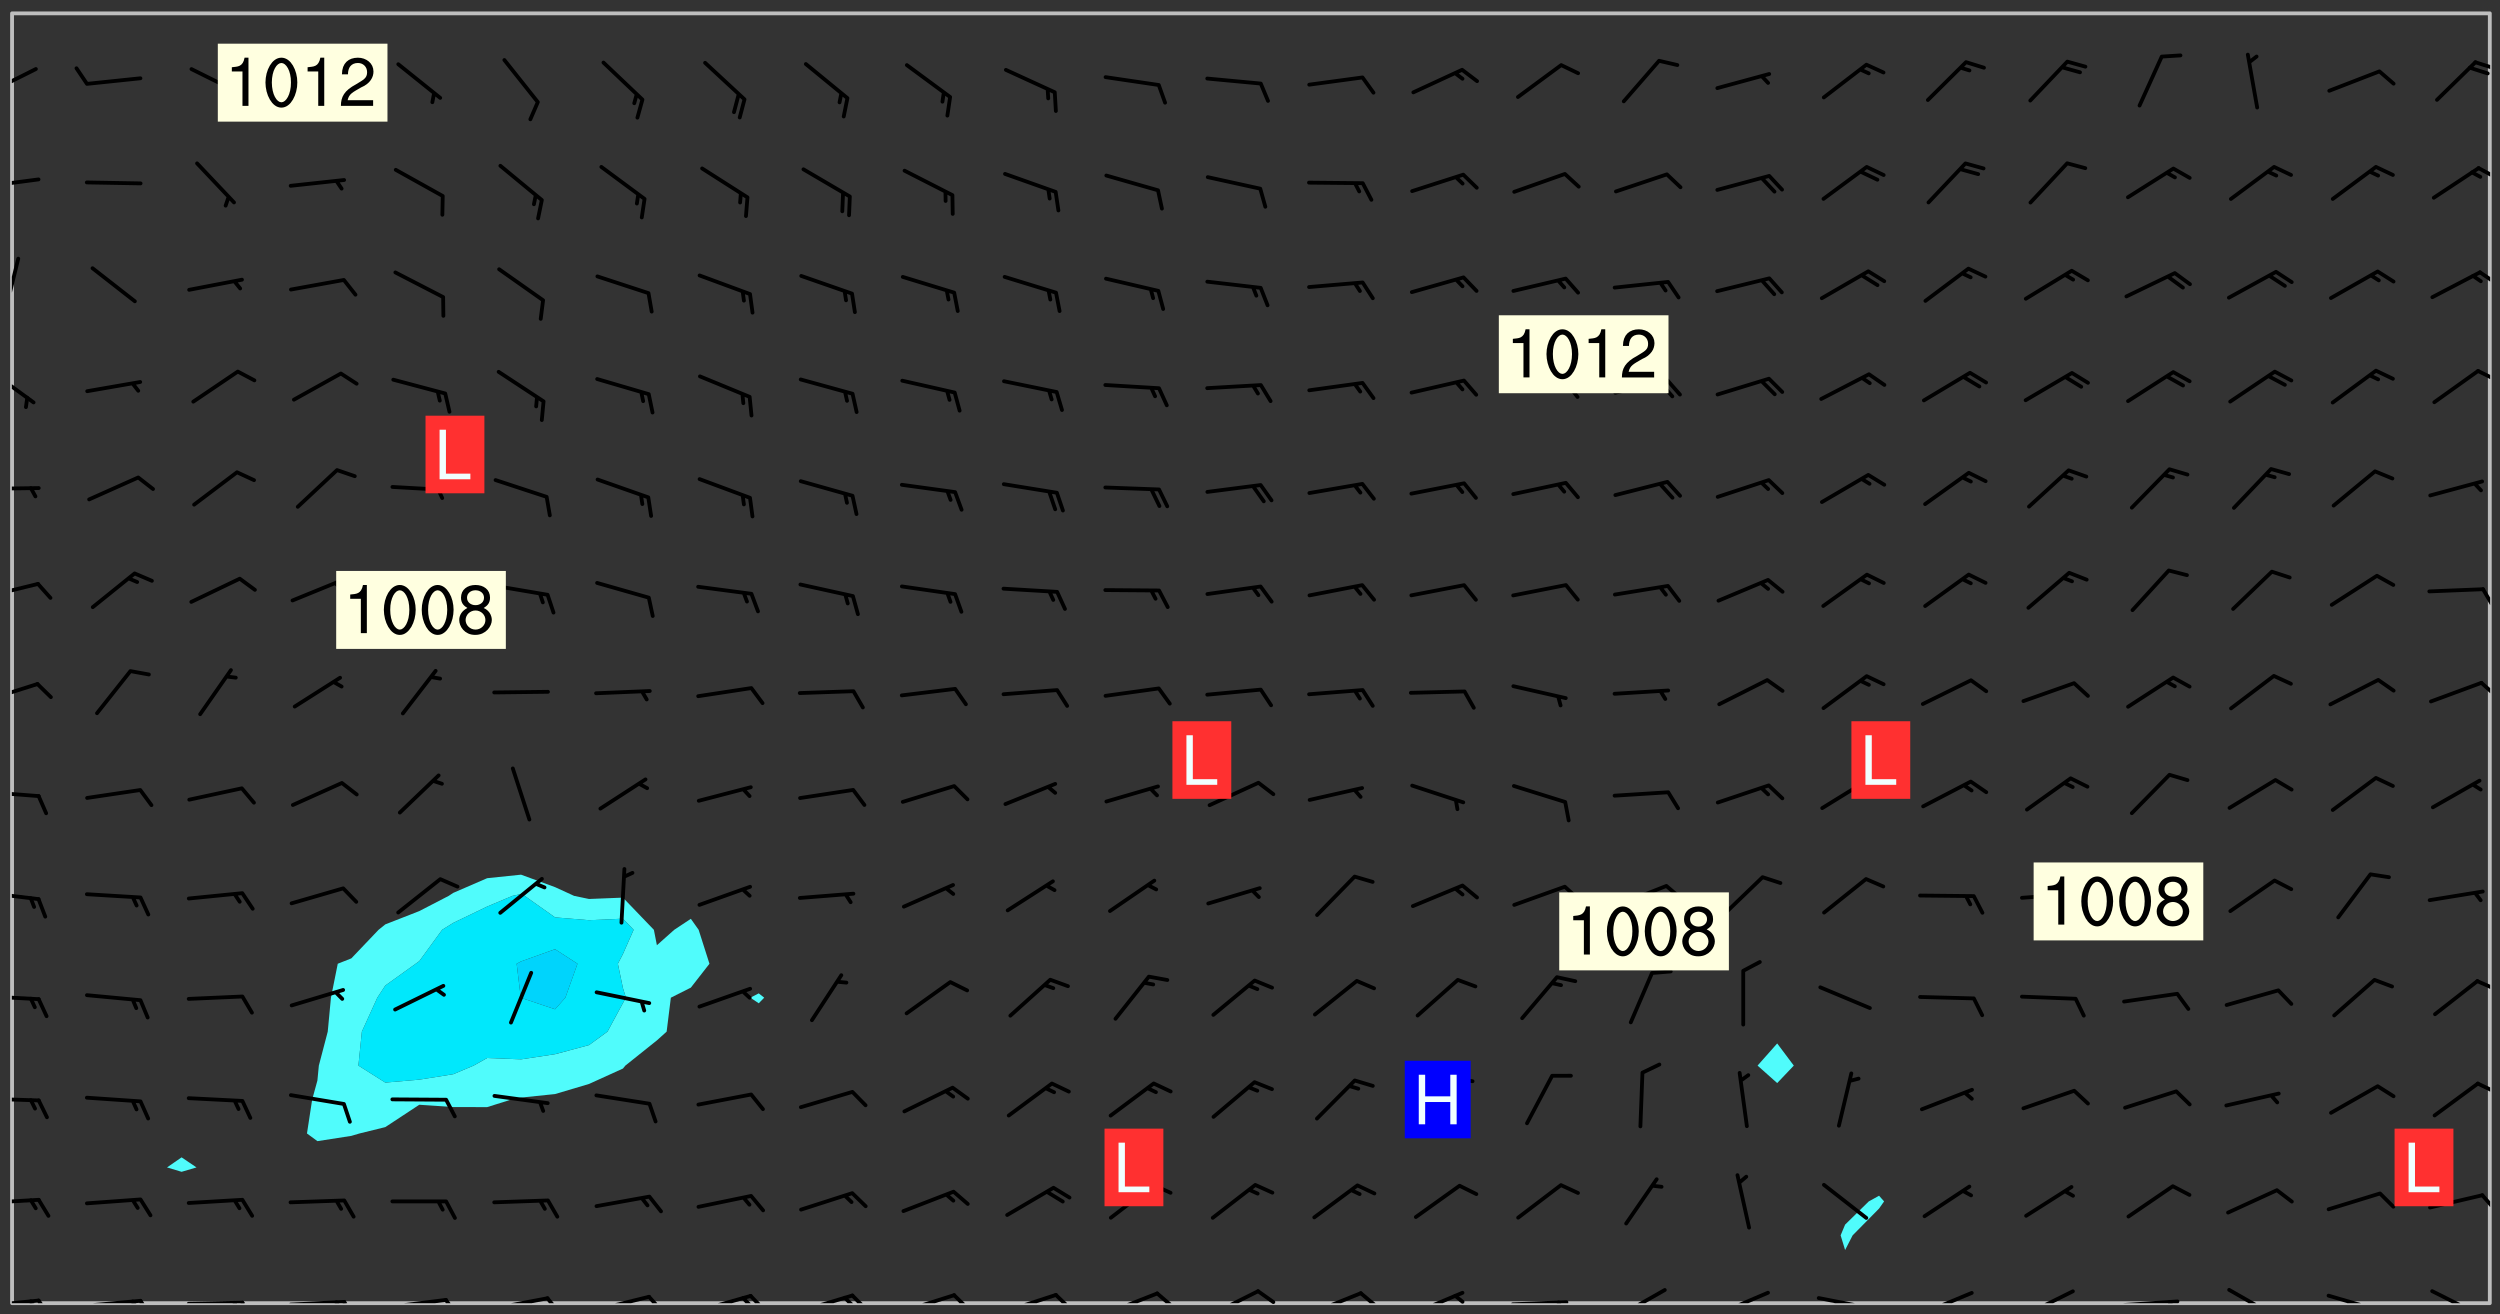 <svg xmlns="http://www.w3.org/2000/svg" role="img" xmlns:xlink="http://www.w3.org/1999/xlink" viewBox="142.45 309.95 326.84 171.84"><rect x="142.45" y="309.95" width="326.84" height="171.84" fill="#333333" stroke="none"/><defs><clipPath id="a"><path d="M144 311.672h1v168.656h-1zm0 0"/></clipPath><clipPath id="b"><path d="M144 311.672h324v168.656H144zm0 0"/></clipPath><clipPath id="c"><path d="M396 480h2v.328h-2zm0 0"/></clipPath><clipPath id="d"><path d="M467 311.672h1v168.656h-1zm0 0"/></clipPath><clipPath id="e"><path d="M144 479h4v1.328h-4zm0 0"/></clipPath><clipPath id="f"><path d="M147 479h3v1.328h-3zm0 0"/></clipPath><clipPath id="g"><path d="M146 479h2v1.328h-2zm0 0"/></clipPath><clipPath id="h"><path d="M153 479h9v1.328h-9zm0 0"/></clipPath><clipPath id="i"><path d="M160 479h3v1.328h-3zm0 0"/></clipPath><clipPath id="j"><path d="M159 479h2v1.328h-2zm0 0"/></clipPath><clipPath id="k"><path d="M166 480h9v.328h-9zm0 0"/></clipPath><clipPath id="l"><path d="M173 480h3v.328h-3zm0 0"/></clipPath><clipPath id="m"><path d="M172 480h2v.328h-2zm0 0"/></clipPath><clipPath id="n"><path d="M180 479h8v1.328h-8zm0 0"/></clipPath><clipPath id="o"><path d="M187 479h2v1.328h-2zm0 0"/></clipPath><clipPath id="p"><path d="M186 479h2v1.328h-2zm0 0"/></clipPath><clipPath id="q"><path d="M193 479h8v1.328h-8zm0 0"/></clipPath><clipPath id="r"><path d="M200 479h3v1.328h-3zm0 0"/></clipPath><clipPath id="s"><path d="M206 479h9v1.328h-9zm0 0"/></clipPath><clipPath id="t"><path d="M213 479h3v1.328h-3zm0 0"/></clipPath><clipPath id="u"><path d="M220 479h8v1.328h-8zm0 0"/></clipPath><clipPath id="v"><path d="M227 479h3v1.328h-3zm0 0"/></clipPath><clipPath id="w"><path d="M233 479h8v1.328h-8zm0 0"/></clipPath><clipPath id="x"><path d="M240 479h3v1.328h-3zm0 0"/></clipPath><clipPath id="y"><path d="M239 479h2v1.328h-2zm0 0"/></clipPath><clipPath id="z"><path d="M246 479h9v1.328h-9zm0 0"/></clipPath><clipPath id="A"><path d="M253 479h3v1.328h-3zm0 0"/></clipPath><clipPath id="B"><path d="M252 479h3v1.328h-3zm0 0"/></clipPath><clipPath id="C"><path d="M260 479h8v1.328h-8zm0 0"/></clipPath><clipPath id="D"><path d="M266 479h4v1.328h-4zm0 0"/></clipPath><clipPath id="E"><path d="M273 478h8v2.328h-8zm0 0"/></clipPath><clipPath id="F"><path d="M280 478h3v2.328h-3zm0 0"/></clipPath><clipPath id="G"><path d="M286 478h8v2.328h-8zm0 0"/></clipPath><clipPath id="H"><path d="M293 478h3v2.328h-3zm0 0"/></clipPath><clipPath id="I"><path d="M300 478h8v2.328h-8zm0 0"/></clipPath><clipPath id="J"><path d="M306 478h4v2.328h-4zm0 0"/></clipPath><clipPath id="K"><path d="M313 478h8v2.328h-8zm0 0"/></clipPath><clipPath id="L"><path d="M320 478h3v2.328h-3zm0 0"/></clipPath><clipPath id="M"><path d="M326 478h8v2.328h-8zm0 0"/></clipPath><clipPath id="N"><path d="M332 479h2v1.328h-2zm0 0"/></clipPath><clipPath id="O"><path d="M339 479h9v1.328h-9zm0 0"/></clipPath><clipPath id="P"><path d="M345 479h3v1.328h-3zm0 0"/></clipPath><clipPath id="Q"><path d="M353 478h8v2.328h-8zm0 0"/></clipPath><clipPath id="R"><path d="M366 478h8v2.328h-8zm0 0"/></clipPath><clipPath id="S"><path d="M379 479h9v1.328h-9zm0 0"/></clipPath><clipPath id="T"><path d="M393 478h8v2.328h-8zm0 0"/></clipPath><clipPath id="U"><path d="M406 478h8v2.328h-8zm0 0"/></clipPath><clipPath id="V"><path d="M419 479h9v1.328h-9zm0 0"/></clipPath><clipPath id="W"><path d="M425 479h2v1.328h-2zm0 0"/></clipPath><clipPath id="X"><path d="M433 478h8v2.328h-8zm0 0"/></clipPath><clipPath id="Y"><path d="M446 479h8v1.328h-8zm0 0"/></clipPath><clipPath id="Z"><path d="M460 478h7v2.328h-7zm0 0"/></clipPath><clipPath id="aa"><path d="M144 466h4v2h-4zm0 0"/></clipPath><clipPath id="ab"><path d="M466 465h2v4h-2zm0 0"/></clipPath><clipPath id="ac"><path d="M144 453h4v2h-4zm0 0"/></clipPath><clipPath id="ad"><path d="M466 451h2v2h-2zm0 0"/></clipPath><clipPath id="ae"><path d="M144 439h4v2h-4zm0 0"/></clipPath><clipPath id="af"><path d="M466 437h2v3h-2zm0 0"/></clipPath><clipPath id="ag"><path d="M144 426h4v2h-4zm0 0"/></clipPath><clipPath id="ah"><path d="M144 413h4v2h-4zm0 0"/></clipPath><clipPath id="ai"><path d="M144 399h4v3h-4zm0 0"/></clipPath><clipPath id="aj"><path d="M466 398h2v4h-2zm0 0"/></clipPath><clipPath id="ak"><path d="M144 386h4v3h-4zm0 0"/></clipPath><clipPath id="al"><path d="M466 386h2v4h-2zm0 0"/></clipPath><clipPath id="am"><path d="M144 373h4v2h-4zm0 0"/></clipPath><clipPath id="an"><path d="M144 358h4v5h-4zm0 0"/></clipPath><clipPath id="ao"><path d="M466 358h2v2h-2zm0 0"/></clipPath><clipPath id="ap"><path d="M144 343h2v8h-2zm0 0"/></clipPath><clipPath id="aq"><path d="M466 345h2v3h-2zm0 0"/></clipPath><clipPath id="ar"><path d="M144 333h4v2h-4zm0 0"/></clipPath><clipPath id="as"><path d="M466 331h2v3h-2zm0 0"/></clipPath><clipPath id="at"><path d="M144 318h4v5h-4zm0 0"/></clipPath><clipPath id="au"><path d="M465 317h3v3h-3zm0 0"/></clipPath><g id="av" clip-path="url(#clip1)"><path fill="#fff" fill-opacity="0" fill-rule="evenodd" d="M0 0h1000v1000H0zm0 0"/><path fill="#d3d3d3" fill-opacity="0" fill-rule="evenodd" d="M162.152 355.867l-.234.293.059.234.117.172.176.234.293.348.113.059.117-.172.059-.234.176-.176.465-.176h.699l.234.293.289.816.059.176.176.23.352.234.699.699.172.176.234.348.234.41.289.582.41.465.23.234.234.176.117.23.176.293.172 1.164v.234l.059.289.059.117.117.117.348.41.117.172.176.176.176.234.117.172.172.352.059.234.234.406.234-.059-.176.176-.059.93h-.582l-.234-.113-.348.113-.117.117-.059.293-.059.176-.117.172-.465.293-.059.234-.059.113v.645l.059.172v.41l.059.059v.406l.059.406.117.176.059.059.23.641-.059.293v.699l-.059.582v.234l-.059.23-.055.352v1.922l.055.117h.426l-.367.117-.023.352.891 1.168 1.742.539 1.34.359v.539l.09.809.535.715 1.52.27.891-.086.09 1.164.535.18 1.16-.18 2.055-.984 1.16-.363 1.879-.176 1.695-.18-.18.719-1.516.086-1.25.09-.805.27-1.074.809.27.719.535.898-.18.625-.266.809.266 1.078.625.898.805.18 1.25-.18-.266.723.098.504.055.293v.172l.059.293v.406l.176.117.352.117h.406l.293-.176.113-.117.059-.117.117-.23.059-.176.352-.465.23-.176.176-.059.176.059.059.176.117.988.055.469.059.172.117.234.176.059.816.059h.289l.117.234.059.406.059.352v1.105l.117.293.117.348.289.699.176.352.582.754.352.176.172.059.469.234.641.465.348.234.293.176.293.055.23.062.816.348.293.176.113.172.352.352.117.176.523.641v.289l.059.352v.348l.059.352.059.289.117.059.172.059h.176l.582.234.176.117.176.289.176.234.113.234.293.23.117.117v.41l.059.055.289.234.234.117.059.117.117.172.059.117.23.234.059.176.234.059.117.059-.117.113-.059.117v.117l-.117.293-.117.289v.582l.176.117.117.059.059.117.117.117.113.059.176.348.059.352.059.406v.176l-.059.176-.117.699v.172l.117.176.293.293h.406l.176.117.117.172.117.293v.234h-.527l-.23-.234h-.234l-.176.059-.059.699.059.348.117.176.176.41.117.23.289.469.176.055h.523l.234.059.758.641.059.293v.234l.059.059.23.348v.352l-.117.172v.293l.293.289.293.176.172.059.293.176.293.117.582.406.289.234.293.176.219.16.016.012.23.176.641.523.176.234.117.176.176.176.113.172v.641l.117.176.469.117.582.117.234.059.23.113.293.117.113.059.586.352.289.172.176.062.176.055.176.059.699.352.289.176.234.055.289.176.234.117.641.406.293.117.172.059.234.059.41.059.23.059.234.117.059.172-.41.176.469.059.059.293.113.234.176.055.234.059.176.059.406.117.641.234.117.172.059.234v.176l-.059.117-.059.406.234.234.117.059.348.117.641.23.176.117.289.117.176.176.234.465.582 1.105.176.176.348.176.176.117.352.117 1.047.523.234.059.465.113.293.059.465.176.758.582.234.234.348.465.176.176.289.234.816.699.293.176.289.289.293.176.293.289.695.641.176.176.293.234.289.234.469.289.641.582.348.234.234.293.348.348.352.465.934.992.348.406.117.176.234.059.113.117.645.176.23.113.234.059.293.176.23.117.934.699.406.406.234.176.406.176.234.117.816.348.348.234.234.117.293.289.23.117.758.352.352.172.23.059.293.117.234.059.871.176h.816l.469.23.172.059.875.699.465.117.293.059.176.059.23.059.469.059.348.059.352.059.406.059h.293l.172.059v.23l.176.176h.293l.348.059.352.059.699.117h.641l.465-.234.293-.176.172-.117.41-.172.289-.176.934-.465.469-.293.523-.293.465-.172.465-.176 1.051-.465.289-.117.41-.117.289-.117.527-.176 1.516-.699.582-.348.289-.059.293-.059.348-.117.875-.23.352-.117h.113l.234-.059.875-.234.234-.059h.812l.352-.059.816-.117.172-.059.352-.055.293-.059.23-.059.816-.176.176-.059h.348l.234-.059.465-.117.758-.172.234-.059h.348l.41-.117.289-.059 1.285-.059h.289l.41-.059.23-.059h.176l.875-.117h.406l.41-.117h.348l.352-.113.871-.059h1.75l1.047.289.41.117.289.117.352.117.289.117 1.051.172.289.059h.293l.293.059.172.059.41.059.172.059.117.059h.117l.117.059.352.059h.113l.41.066 1.922.395 1.926.395 1.52.449 1.695.719 2.145.805 1.605-.719 1.43-.805 1.16-1.078 1.25-.449 3.035-.719 1.875-.359 2.145-1.348 2.234-1.254 2.5-1.258 1.695-.449 1.785-.18 1.16-.27.625.539 1.34-.27.715-.988.984-1.344.445-.18.805-.359 1.875-.539 1.785-.449 1.25-.27 1.16-.09 1.699-.09 1.961-.27 1.25-.09h.539l.625-.09h.891l2.145-.18 2.41-.18 2.59-.09 1.695.18 1.609.09 1.43.359 1.16.719 1.875.988 1.16 1.527.266.715.629.09.355.898.535.539.535 1.527 1.074.359h.535l-.805.535.09 1.707.715 2.695.891.805.895.988.715 1.258 1.785.539 1.52-.18.355 1.344 1.609-.805.98-.539.27.27.316-.215.219-.145.801.449.449-.359h.355l.535-.27.539-.719.535-.27.625-.988 1.16.449.84.371 1.395.617 1.695-.18h1.605l1.785.09.18-1.707.535-1.344.805.27.492.848.402.406-.09.539v.359l.715.449.711-.27h1.43l.359.988.445 1.258.715 1.344 1.25.629 1.695.629.715-.18.18-.539.98-.09.449.359.086 1.258-.266.629-.535.18v.539l.715.984.266.539.984.988.801 1.078-.266.359-.09.898-.625 2.332-.355 2.066-.09 1.793-.18.719-.09.539v1.438l-.98 1.883-.359 1.707-.535.898-.805 1.168-.266.539 2.055 1.254.086.359-.355.539-.09-.18v.809l.09 1.438-.445.715-1.074.094-.266.715.535.898.805.719 1.16.809 1.34.27.445.359-.355.449-1.789-.09-1.25-.449-.715-.719-.625-.09-.176 3.59-.188 1.309h89.359V311.703h-55.27v49.082l.762.125 3.289.543 2.023 2.836v2.754l2.352.332 2.348.332h4.051l-1.379 4.16-2.023.707-2.023.703-.543.344-2.594 1.617-.188.117-2.023-2.078-.73-2.742-2.672-2.078-1.375-3.5-.066-.082-1.957-2.672 2.75-1.418v-49.082H294.422v91.414l.117.031.133.012.074.074.105.047.09.059.086.059.09.059.297.297.059.09.031.117.027.117.016.137-.031.117-.059.09-.059.086-.043.105-.047.102-.027.121v.145l.176.27.148.148.074.086.074.074.043.105.062.09.059.086.043.105.059.09.047.102.043.105.059.086.117.18.074.074.062.086.059.09.043.105.059.09.059.086.062.09.059.09.043.102.117.18.074.074.059.086.074.074.09.059.105.047h.148l.133-.016.133.016.102-.047.074-.074.047-.102-.016-.133v-.148l-.047-.105-.027-.117-.047-.102-.027-.121-.043-.102-.062-.09-.043-.102-.043-.105-.031-.117-.016-.133-.012-.137.086-.059.059-.086.121-.031.043.105.016.133v.117l.059.102.059.09.09.059.148.148.059.09.043.105-.012.102.086.059.105.047.086.059.09.059.074.074-.117.027-.105.047-.086.059-.074.074-.059.09-.062.086-.027.121-.047.102-.043.105-.031.117-.012.133-.016.133v.148l.027.117.047.105.043.102.059.09.074.074.09.059.074.074.09.059.059.09.043.105.047.102.117.031.133.016h.148l.117-.031.105.043.043.105.047.102.027.121L299.5 410l.027.117.031.121.027.117.105.043.102.047.133-.016.148.148.062.086.074.074.07.074.09.062.105.043.102.043.117.031.137.016.117-.031.074-.074.027-.117-.012-.133-.031-.121-.027-.117.043-.105h.117l.09.062.117.027h.148l.133.016h.148l.133.016.133-.016h.148l.133-.016.133-.012.137.012.117-.027.133-.016.191-.059-.059.176-.016.133-.027.121-.016.133-.059.086-.133.016-.105.047-.105.043-.117.031-.117.027-.266.031h-.148l-.133.016-.074.074.059.086.148.148.117.18.074.07.09.062.09.059.086.059.09.059.102.043.105.062.105.043.086.059.105.047.102.043.18.117.059.09-.043.102-.047.105.016.133.223.223.059.09.043.102.031.121.043.102.016.133.031.117.012.137.031.117.148.148.102.043.105.043.117.031.133.016.137.016h.117l.117-.031.09-.059.043-.105.047-.102.043-.105.031-.117.012-.133v-.148l-.012-.133-.016-.133-.031-.117-.043-.105-.047-.105-.043-.102-.043-.105-.016-.133.016-.133.027-.117.031-.117.027-.121.047-.102.09-.059.086-.062.074-.074.09-.059.223-.223.059-.086.074-.074.117-.18.059-.086v-.148l-.074-.074-.102-.047-.105-.043-.102-.043-.059-.09-.047-.105-.027-.117.09-.059.117-.031.102-.043.18-.117.148-.148.012-.133-.012-.105-.09-.059-.133.016h-.148l-.133.016-.133-.016-.121-.031-.086-.059-.074-.074-.059-.09-.062-.086-.117-.18-.059-.086.031-.121.086-.059.121-.031.059-.086v-.121l-.031-.117-.059-.09-.059-.086-.047-.105-.027-.117-.016-.133.059-.09.074-.074.09-.059.117-.18.074-.074.059-.086.148-.148.121-.031.133-.016.133.016.074.074.043.105.016.133-.031.117-.117.031-.133.012-.148.148-.043.105-.047.102-.027.121-.031.117v.148l.031.117.043.105.059.09.074.07.074.074.117.031.121.027.117-.027.133-.016h.117l.09.059.074.074.047.105.059.086.102.047.133.016.105.043.086.059-.012.105-.074.074-.18.117-.059.09-.09.059-.07.074-.074.074-.062.09-.027.117-.016.133.016.133-.016.133v.148l.016.133.027.117.031.121.074.074.09.059.086.059.09.059.117.031v.086l-.102.047-.09.059-.266.031-.117.027h-.148l-.105.043-.102.047-.059.09-.062.234-.012.133-.031.121-.016.133v.293l-.012.133.012.137.016.133.133.016.133.012.121.031.086.059.074.074.047.105.043.102.016.133v.445l-.016.133v.445l.031.266.027.117.016.133.031.117.086.211.031.266v.148l-.031.117-.027.117-.031.121-.027.117-.031.117-.031.121-.012.133-.016.133.09.059.117-.031.102.016.047.105-.031.266v.441l-.043.105-.047.105-.043.102-.043.105-.059.086-.031.121-.043.117-.031.117-.016.133.016.133.059.09.105.047.086.059.059.086-.012.137-.031.117-.043.102v.445l-.016.133v.148l-.031.117-.043.105-.027.117-.047.105-.043.102-.031.121-.027.117-.031.133-.031.117-.027.117-.043.105-.031.117-.031.121-.012.133-.016.133v.297l.027.117v.148l.047.398.027.117.059.09.121.031h.148l.133-.016.059.09v.117l-.059.09-.09.059-.102.043-.105.047-.09.059-.086.059-.137.016-.117-.031-.133-.016-.102.047-.062.086-.012.137-.016.133-.031.117-.027.117-.016.133-.031.121v.297l.016.133.031.117v.148l.012.133v.148l-.027.117-.047.102-.027.121-.031.117-.059.09-.074.074-.102.043-.105.047-.117.027-.121.031-.102-.047.059-.086.105-.047.027-.117.031-.117.027-.121.031-.117v-.148l.016-.133-.031-.117-.043-.105-.105.016-.074.074-.102.043-.09.062-.074.074-.043.102-.016.133-.031.117L304.25 426l-.031.117-.027.117-.031.121-.027.117-.031.117-.043.105-.09.059h-.09l-.117-.031-.031-.086.016-.137-.031-.117v-.148l-.012-.133v-.148l-.062-.234-.027-.121-.043-.102-.047-.105-.059-.086-.059-.09-.043-.105-.062-.086-.148-.148-.07-.074-.105-.047-.105-.043-.102-.043-.297-.297-.09-.074-.086-.059-.105-.043-.09-.062-.086-.059-.105-.043-.09-.059-.086-.062-.074-.07-.105-.047-.086-.059-.105-.043-.09-.062-.102-.043-.105-.043-.086-.059-.105-.047-.105-.043-.102-.047-.09-.059-.102-.043-.105-.043-.09-.062-.117-.027-.133-.016-.133.016H299.75l-.133.016-.117-.031-.09-.059-.074-.074-.09-.059-.102-.047h-.148l-.121-.027-.102-.043-.074-.074-.117-.18-.09-.059-.102-.043-.09-.062-.105-.043-.09-.059-.086-.059-.105-.047-.059-.086-.059-.09-.043-.105-.047-.102-.074-.074-.086-.059-.074-.074-.09-.059-.223-.223-.043-.105-.031-.266.105-.043h.145l.105.043.074.074.09.059.086.059.105.047.09.059.148.148.07.074.148.148.062.086.074.074.086.059.074.074.09.062.09.059.086.059.27.176.102.047.105.043.102.043.047-.074.059-.086.074-.074.07-.074.105.043.074.074.059.09.043.102.047.105.043.105.121.027.117-.027.074-.09.043-.105.059-.09.074-.074.105-.043.117-.027.133.012.09.059.148.148.059.09.043.105.047.102.043.105.043.102.105.047.105.043.133.016.086-.059.059-.09.074-.074.105-.043.117.027.105.047.102.043.105.043.102.047.18.117v.117l-.016.133.016.133.016.137.059.086.102.047.121.027.117.031h.148l.117-.031.059-.09.18-.117.059-.09.074-.074.059-.086.117-.18.18-.117.117.031.09.059.043.074-.016.133v.117l.09.059h.148l.133-.016.133-.012.266-.031.105-.043.117-.031.121-.027.074-.074.07-.074.062-.09-.016-.105-.047-.102-.102-.043-.105-.016-.117.027-.266.031h-.148l-.074-.074-.09-.059-.117-.031-.117-.027-.133-.016h-.148l-.133.016h-.297l-.105-.047-.148-.148-.043-.102-.059-.09.223-.223.086-.059.105-.043.117-.031.133-.016.133.016.137.016.102.043.133-.012.09-.062.102-.043.062-.09-.047-.102-.09-.059-.117-.031-.102-.043-.059-.09-.062-.09v-.117l.016-.133.105-.047.074-.07v-.121l-.09-.059-.031-.117.09-.059.074-.074.043-.105.059-.09.047-.102.016-.133v-.148l-.047-.105-.043-.102-.09-.059-.133-.016-.102-.043-.137-.016-.117-.031h-.445l-.133-.016-.133-.012-.133-.016-.117-.031h-.148l-.133-.016-.133-.012-.266-.031-.121-.043-.086-.059-.074-.074v-.148l.012-.133.105-.047.102-.043.133-.016h.152l.133-.016h.293l.121.031.102.043.09.059.234.062.121-.047.09-.059.102-.043.133-.016.105.043.102.047.133.012.121-.027h.145l.121-.031.117-.027.105-.047.074-.074.086-.059.148-.148.059-.086.047-.105.027-.117.016-.105-.102-.043-.09-.059-.117-.031-.105-.043-.09-.062-.074-.086-.074-.074-.102-.043-.105-.047-.102-.043-.059-.09-.047-.102-.086-.211-.062-.086-.059-.09-.074-.074-.086-.059h-.27l-.117.031-.09.059-.102.043-.133.016-.105-.016-.027-.117-.062-.09-.117-.031-.102-.043-.148-.148-.031-.117-.016-.105.074-.074.18-.117.117-.027.117-.031.137.016.102.043.105.043.102.047.105.043.117.031.133.016.117.027.133.016.105-.016.09-.059-.074-.074-.105-.043-.074-.074-.074-.09-.148-.148-.086-.059-.09-.059-.074-.074-.09-.059-.102-.047-.121-.027-.102-.047-.105-.043-.117-.031-.102-.043-.121-.031h-.148l-.117.031-.105.043-.086.062-.18.117-.086.059-.09.059-.105.047-.086.059-.105.043-.102.043-.105.047-.074.074-.059.09-.059.086-.047.105-.059.086-.074.074-.133-.012-.117-.031h-.117l-.074.074-.09.059-.074.074-.09.059-.086.059-.105.047-.102.043-.137.016-.102-.043-.148-.148-.105-.047h-.086l-.105.047-.102.043-.121.031-.117-.031-.074-.074v-.117l.031-.121.074-.07.059-.09.074-.074.117-.031.105-.043h.293l.133-.016.137-.016.102-.043.09-.059.102-.047.09-.059.133-.012.09.059.133.012.09-.059.086-.059.105-.043.09-.059.086-.062.09-.059.148-.148.059-.086.059-.09.105-.043.133-.016.117.027.121.031.059-.059.059-.09.031-.266.027-.117.105.012.133.016.102-.043.09-.059.059-.09.074-.074.059-.09.047-.102.012-.133-.012-.133-.047-.105-.148-.148-.059-.09-.059-.086-.043-.105v-.445l.016-.133v-.148l.012-.133-.059-.059-.09.059-.102-.043-.18-.117-.086-.059-.062-.09-.059-.09-.074-.074-.086-.059-.121.031-.102.012-.105.047-.086.059-.105.043-.148.148-.09.059-.086.059-.09.062-.105.043-.133.016v-.121l.105-.043.117-.031.074-.07.043-.105v-.148l-.027-.117-.148-.148-.133-.016h-.148l-.117.031-.105.043-.102.043-.09.062-.117.027-.074-.074.012-.133-.043-.102-.043-.105-.09-.059-.117.027-.121.031-.117.031-.102.043-.121.031-.102.043-.105.043-.09.059-.102.016v-.117l.016-.133-.059-.09-.074.043-.148.148-.059.09-.074.074-.047.105-.043.102-.074.074-.059.09-.074.074-.059.086-.074.074-.09.062-.074.07-.074.074-.102.016-.133.016-.105-.043v-.121l.148-.148.043-.102.059-.09.047-.102.043-.105.059-.09.031-.117.043-.102.031-.121.027-.117.047-.105.043-.102.043-.105.074-.07.09-.062.09-.059.102-.043h.297l.266-.031.105-.043-.074-.074-.117-.031-.105-.043-.09-.059-.102-.047-.09-.059-.102-.043-.105-.043-.09-.062-.086-.059-.105-.043-.102-.043-.121-.031-.117-.031-.102-.043L297.5 410.25l-.102-.043-.09-.059-.043-.105-.016-.133.102-.043.133-.016.137.016.133-.016.102-.043.059-.09.016-.105-.09-.059-.074-.074-.102-.043-.09-.059-.148-.148-.043-.105-.016-.133v-.293l-.059-.09-.09-.059-.074-.074-.043-.105-.031-.117-.059-.09-.074-.074-.117-.027-.074-.074-.09-.059-.09-.062-.086-.059-.074-.074-.059-.086-.047-.105-.086-.059-.148-.148-.195-.059-.133.016-.102.043-.074.074-.047.102-.043.105-.059.09-.059.086-.297.297-.09.059h-.086l-.062-.086-.043-.105.031-.117.059-.09.027-.117-.012-.133-.09-.062-.105.047-.117.027-.117.031-.27.176-.102.047-.117.027-.105.047-.09.059-.102.043-.059-.086-.047-.105.016-.133.047-.105.07-.074.074-.07.059-.09v-.148l-.043-.105h-.238l-.102.047-.031.117-.027.117-.031.121-.074.043-.133.016-.074-.047-.043-.102-.043-.105-.047-.102-.043-.105-.121.031-.102.043-.133.016-.117.031-.105.043-.09.059-.102.047-.121.027-.133.016-.102-.043-.059-.09-.047-.105-.043-.102-.043-.105v-.117l.059-.09.086-.059.18-.117.102-.047.105-.043.105-.059.102-.043.09-.062.102-.043.105-.059.102-.047.09-.059.105-.043.102-.043.09-.062.102-.043.137-.016.117.031.102.043.121.031.102.043.105.047.102.043.105.043.102.047.105.043.102.043.105.047.086.059.105.043.117.031.105.043.102.047.09.059.105.043.102.043.105.047.117.027.102.047.121.027h.148l.086-.059.016-.102.059-.09-.027-.117-.074-.074-.117-.18-.074-.074-.09-.074-.18-.117-.086-.059-.105-.043-.102-.047-.27-.176-.059-.09-.074-.074-.059-.09-.043-.102-.031-.117-.016-.137v-.562l-.012-.133-.016-.133-.031-.117-.016-.133-.012-.133-.031-.121-.223-.223-.059-.086-.016-.105.031-.117.133-.016v-91.414H172.992v1.453l-.059.234-.352 1.051-.172.523-.117.348-.176.41-.117.172-.234.293-.23.059h-.352l-.117.059-.23.406v.293l.117.176.23.23.117.234.641.758.293.465.176.234.23.352.234.348.641.816.176.465.172.41.117.695.176.469.117 1.398.059.465v.875l.117 1.047v4.781l-.059.465-.352 1.281-.176.523-.113.41-.352.93L172.934 336l-.234.582-.117.176-.172.348-.176.406-.352.816-.059.293-.113.293-.117.289-.059.176-.117.875-.059.406-.059.117-.059.176-.059.172-.23.527-.117.172v.234l-.117.234-.059.172-.176.586v.289l-.059.176v.293l-.059.113-.059.527v.172l-.055.234v2.621l-.176.816-.117.176-.176.234-.117.172-.113.234-.586.934-.23.289-.293.465-.176.234-.289.352-.352.699-.113.23-.176.41-.176.23-.406.527-.816.699-.293.172-.289.234-.176.117-.176.176-.523.406-.527.176-.172.176-.234.055-.641.176h-.758m12.211 31.023l-1.074.449.359.895 1.25-.715.445-.539-.98-.09"/><path fill="#d3d3d3" fill-opacity="0" fill-rule="evenodd" d="M201.508 416.598h-.895l.449.629.98.359.805-.09.445-.988-.176.09-.715-.355-.895.355m154.621 59.07l-.059-.523v-.293l.113-.293.059-.23.469-.469h.113l.117-.113.117-.059h.176l.234-.059h.348l.234.059.117.059.23.172.059.176.117.582v.293l-.117.176-.172.289-.176.176-.527.523-.23.234-.117.059h-.176l-.117-.059-.406-.293-.176-.117-.117-.059-.059-.113-.055-.117m6.641-10.957l-.059-.172v-1.109l.059-.172.176-.059.172-.059h.176l.234-.059.117.059.059.699-.059.172-.117.176-.117.059-.234.523-.113.059h-.234l-.059-.117m9.613-14.391l-.117-.176v-.699l.293-.875.117-.172.176-.352.113-.23.117-.293.352-.758.117-.23.172-.234h.176l.117-.059h.641l.117.059.234.234.172.113.352.293.117.117.113.176v.113l.117.059.117.117v.699l-.059.176v.23l-.059.176-.348 1.051-.117.23-.117.234-.117.059-.23.234-.641.289h-.875l-.41-.117-.641-.465"/><path fill="none" stroke="#bebebe" stroke-linecap="round" stroke-linejoin="round" stroke-miterlimit="10" stroke-width=".5" d="M467.957 311.695H144.027v168.625h323.93v-168.625"/><g clip-path="url(#a)"><path fill="#fff" fill-opacity="0" fill-rule="evenodd" d="M144 475.891v4.438h.004H144V311.672h.004H144v164.219"/></g><g clip-path="url(#b)"><path fill="#fff" fill-opacity="0" fill-rule="evenodd" d="M144.004 480.328V311.672h22.188V461.258l-1.906 1.316 1.906.574 1.949-.574-1.949-1.316V311.672h44.383v112.629l-4.438.461-4.438 1.922-.586.387-3.852 1.992-4.441 1.738-.879.707-3.559 3.734-1.777.703-.891 4.438-.418 4.438-1.164 4.441-.188 1.953-.684 2.484-.68 4.438 1.363 1 4.438-.691 1.047-.309 3.391-.836 4.441-2.922 4.438.301 4.438.008 3.148-.988 1.289-.262 4.441-.457 4.438-1.32 4.438-2.016.309-.383 4.129-3.297 1.273-1.145.551-4.438 2.613-1.316 2.434-3.121-1.414-4.438-1.02-1.438-2.172 1.438-2.266 2.016-.395-2.016-4.043-4.207-4.438.176-1.949-.406-2.488-1.141-4.441-1.629V311.672h31.07v128.145l-1.098.566 1.098.734.715-.734-.715-.566V311.672h133.148v134.691l-2.566 2.898 2.566 2.285 2.172-2.285-2.172-2.898v-134.691h13.316v154.602l-1.344.742-3.094 3.035-.586 1.402.586 1.918.984-1.918 3.453-3.5.66-.938-.66-.742V311.672h79.887v168.656h-70.918l-.094-.082-.105.082h-252.875"/></g><path fill="#50fcfc" fill-rule="evenodd" d="M166.191 463.148l-1.906-.574 1.906-1.316 1.949 1.316-1.949.574m17.754-4.012l-1.363-1 .68-4.438.684-2.484.188-1.953 1.164-4.441.418-4.438.891-4.438 1.777-.703 3.559-3.734.879-.707 4.441-1.738 3.852-1.992.586-.387 4.438-1.922 4.438-.461v2.531l-1.121.238-3.316 1.398-4.438 2.141-1.445.898-2.992 4.102-.469.336-3.973 2.852-1.043 1.586-2.02 4.438-.453 4.441 3.516 2.223 4.441-.383 4.438-.711 2.676-1.129 1.762-.988 4.438.172 4.441-.672 4.438-1.191 2.414-1.762 2.023-3.734.391-.703-.391-1.242-.664-3.195.664-1.277 1.395-3.16-1.395-1.453-4.438.199-4.438-.371-3.98-2.812-.461-.238v-2.531l4.441 1.629 2.488 1.141 1.949.406 4.438-.176 4.043 4.207.395 2.016 2.266-2.016 2.172-1.438 1.02 1.438 1.414 4.438-2.434 3.121-2.613 1.316-.551 4.438-1.273 1.145-4.129 3.297-.309.383-4.438 2.016-4.438 1.32-4.441.457-1.289.262-3.148.988-4.438-.008-4.438-.301-4.441 2.922-3.391.836-1.047.309-4.438.691"/><path fill="#00e8fc" fill-rule="evenodd" d="M192.82 451.484l-3.516-2.223.453-4.441 2.02-4.438 1.043-1.586 3.973-2.852.469-.336 2.992-4.102 1.445-.898 4.438-2.141 3.316-1.398 1.121-.238.461.238 3.98 2.812v4.164l-4.441 1.59-.578.309.539 4.438.039.02 4.441 1.496 1.348-1.516 1.586-4.438-2.934-1.898v-4.164l4.438.371 4.438-.199 1.395 1.453-1.395 3.16-.664 1.277.664 3.195.391 1.242-.391.703-2.023 3.734-2.414 1.762-4.438 1.191-4.441.672-4.438-.172-1.762.988-2.676 1.129-4.438.711-4.441.383"/><path fill="#00d4fc" fill-rule="evenodd" d="M210.535 440.383l-.539-4.438.578-.309 4.441-1.59 2.934 1.898-1.586 4.438-1.348 1.516-4.441-1.496-.039-.02"/><path fill="#50fcfc" fill-rule="evenodd" d="M241.645 441.117l-1.098-.734 1.098-.566.715.566-.715.734m133.148 10.43l-2.566-2.285 2.566-2.898 2.172 2.898-2.172 2.285m8.879 21.824l-.586-1.918.586-1.402 3.094-3.035 1.344-.742.66.742-.66.938-3.453 3.5-.984 1.918"/><g clip-path="url(#c)"><path fill="#50fcfc" fill-rule="evenodd" d="M396.879 480.328l.105-.082.094.082h-.199"/></g><g clip-path="url(#d)"><path fill="#fff" fill-opacity="0" fill-rule="evenodd" d="M467.996 480.328H468V311.672h-.004H468v168.656h-.004"/></g><g clip-path="url(#e)"><path fill="none" stroke="#000" stroke-linecap="round" stroke-linejoin="round" stroke-miterlimit="10" stroke-width=".5" d="M147.496 479.98l-6.992.695"/></g><g clip-path="url(#f)"><path fill="none" stroke="#000" stroke-linecap="round" stroke-linejoin="round" stroke-miterlimit="10" stroke-width=".5" d="M147.496 479.98l1.359 2.043"/></g><g clip-path="url(#g)"><path fill="none" stroke="#000" stroke-linecap="round" stroke-linejoin="round" stroke-miterlimit="10" stroke-width=".5" d="M146.48 480.082l.68 1.023"/></g><g clip-path="url(#h)"><path fill="none" stroke="#000" stroke-linecap="round" stroke-linejoin="round" stroke-miterlimit="10" stroke-width=".5" d="M160.812 480.012l-6.996.633"/></g><g clip-path="url(#i)"><path fill="none" stroke="#000" stroke-linecap="round" stroke-linejoin="round" stroke-miterlimit="10" stroke-width=".5" d="M160.812 480.012l1.344 2.055"/></g><g clip-path="url(#j)"><path fill="none" stroke="#000" stroke-linecap="round" stroke-linejoin="round" stroke-miterlimit="10" stroke-width=".5" d="M159.797 480.105l.672 1.027"/></g><g clip-path="url(#k)"><path fill="none" stroke="#000" stroke-linecap="round" stroke-linejoin="round" stroke-miterlimit="10" stroke-width=".5" d="M174.145 480.258l-7.027.141"/></g><g clip-path="url(#l)"><path fill="none" stroke="#000" stroke-linecap="round" stroke-linejoin="round" stroke-miterlimit="10" stroke-width=".5" d="M174.145 480.258l1.195 2.141"/></g><g clip-path="url(#m)"><path fill="none" stroke="#000" stroke-linecap="round" stroke-linejoin="round" stroke-miterlimit="10" stroke-width=".5" d="M173.121 480.277l.598 1.07"/></g><g clip-path="url(#n)"><path fill="none" stroke="#000" stroke-linecap="round" stroke-linejoin="round" stroke-miterlimit="10" stroke-width=".5" d="M187.453 480.152l-7.016.352"/></g><g clip-path="url(#o)"><path fill="none" stroke="#000" stroke-linecap="round" stroke-linejoin="round" stroke-miterlimit="10" stroke-width=".5" d="M187.453 480.152l1.262 2.105"/></g><g clip-path="url(#p)"><path fill="none" stroke="#000" stroke-linecap="round" stroke-linejoin="round" stroke-miterlimit="10" stroke-width=".5" d="M186.434 480.203l.629 1.055"/></g><g clip-path="url(#q)"><path fill="none" stroke="#000" stroke-linecap="round" stroke-linejoin="round" stroke-miterlimit="10" stroke-width=".5" d="M200.746 479.895l-6.973.867"/></g><g clip-path="url(#r)"><path fill="none" stroke="#000" stroke-linecap="round" stroke-linejoin="round" stroke-miterlimit="10" stroke-width=".5" d="M200.746 479.895l1.41 2.008"/></g><g clip-path="url(#s)"><path fill="none" stroke="#000" stroke-linecap="round" stroke-linejoin="round" stroke-miterlimit="10" stroke-width=".5" d="M214.027 479.68l-6.906 1.301"/></g><g clip-path="url(#t)"><path fill="none" stroke="#000" stroke-linecap="round" stroke-linejoin="round" stroke-miterlimit="10" stroke-width=".5" d="M214.027 479.68l1.535 1.914"/></g><g clip-path="url(#u)"><path fill="none" stroke="#000" stroke-linecap="round" stroke-linejoin="round" stroke-miterlimit="10" stroke-width=".5" d="M227.301 479.488l-6.82 1.68"/></g><g clip-path="url(#v)"><path fill="none" stroke="#000" stroke-linecap="round" stroke-linejoin="round" stroke-miterlimit="10" stroke-width=".5" d="M227.301 479.488l1.637 1.828"/></g><g clip-path="url(#w)"><path fill="none" stroke="#000" stroke-linecap="round" stroke-linejoin="round" stroke-miterlimit="10" stroke-width=".5" d="M240.586 479.371l-6.762 1.914"/></g><g clip-path="url(#x)"><path fill="none" stroke="#000" stroke-linecap="round" stroke-linejoin="round" stroke-miterlimit="10" stroke-width=".5" d="M240.586 479.371l1.699 1.773"/></g><g clip-path="url(#y)"><path fill="none" stroke="#000" stroke-linecap="round" stroke-linejoin="round" stroke-miterlimit="10" stroke-width=".5" d="M239.602 479.652l.852.883"/></g><g clip-path="url(#z)"><path fill="none" stroke="#000" stroke-linecap="round" stroke-linejoin="round" stroke-miterlimit="10" stroke-width=".5" d="M253.887 479.32l-6.73 2.016"/></g><g clip-path="url(#A)"><path fill="none" stroke="#000" stroke-linecap="round" stroke-linejoin="round" stroke-miterlimit="10" stroke-width=".5" d="M253.887 479.32l1.727 1.746"/></g><g clip-path="url(#B)"><path fill="none" stroke="#000" stroke-linecap="round" stroke-linejoin="round" stroke-miterlimit="10" stroke-width=".5" d="M252.906 479.613l.863.871"/></g><g clip-path="url(#C)"><path fill="none" stroke="#000" stroke-linecap="round" stroke-linejoin="round" stroke-miterlimit="10" stroke-width=".5" d="M267.188 479.277l-6.703 2.102"/></g><g clip-path="url(#D)"><path fill="none" stroke="#000" stroke-linecap="round" stroke-linejoin="round" stroke-miterlimit="10" stroke-width=".5" d="M267.188 479.277l1.75 1.723"/></g><g clip-path="url(#E)"><path fill="none" stroke="#000" stroke-linecap="round" stroke-linejoin="round" stroke-miterlimit="10" stroke-width=".5" d="M280.492 479.246l-6.684 2.164"/></g><g clip-path="url(#F)"><path fill="none" stroke="#000" stroke-linecap="round" stroke-linejoin="round" stroke-miterlimit="10" stroke-width=".5" d="M280.492 479.246l1.766 1.707"/></g><g clip-path="url(#G)"><path fill="none" stroke="#000" stroke-linecap="round" stroke-linejoin="round" stroke-miterlimit="10" stroke-width=".5" d="M293.738 479.051l-6.547 2.559"/></g><g clip-path="url(#H)"><path fill="none" stroke="#000" stroke-linecap="round" stroke-linejoin="round" stroke-miterlimit="10" stroke-width=".5" d="M293.738 479.051l1.863 1.598"/></g><g clip-path="url(#I)"><path fill="none" stroke="#000" stroke-linecap="round" stroke-linejoin="round" stroke-miterlimit="10" stroke-width=".5" d="M306.922 478.758l-6.285 3.141"/></g><g clip-path="url(#J)"><path fill="none" stroke="#000" stroke-linecap="round" stroke-linejoin="round" stroke-miterlimit="10" stroke-width=".5" d="M306.922 478.758l2 1.422"/></g><g clip-path="url(#K)"><path fill="none" stroke="#000" stroke-linecap="round" stroke-linejoin="round" stroke-miterlimit="10" stroke-width=".5" d="M320.355 479.02l-6.52 2.617"/></g><g clip-path="url(#L)"><path fill="none" stroke="#000" stroke-linecap="round" stroke-linejoin="round" stroke-miterlimit="10" stroke-width=".5" d="M320.355 479.02l1.879 1.582"/></g><g clip-path="url(#M)"><path fill="none" stroke="#000" stroke-linecap="round" stroke-linejoin="round" stroke-miterlimit="10" stroke-width=".5" d="M333.648 478.965l-6.477 2.727"/></g><g clip-path="url(#N)"><path fill="none" stroke="#000" stroke-linecap="round" stroke-linejoin="round" stroke-miterlimit="10" stroke-width=".5" d="M332.707 479.363l.949.773"/></g><g clip-path="url(#O)"><path fill="none" stroke="#000" stroke-linecap="round" stroke-linejoin="round" stroke-miterlimit="10" stroke-width=".5" d="M347.238 480.191l-7.023.277"/></g><g clip-path="url(#P)"><path fill="none" stroke="#000" stroke-linecap="round" stroke-linejoin="round" stroke-miterlimit="10" stroke-width=".5" d="M346.215 480.23l.617 1.059"/></g><g clip-path="url(#Q)"><path fill="none" stroke="#000" stroke-linecap="round" stroke-linejoin="round" stroke-miterlimit="10" stroke-width=".5" d="M360.098 478.598l-6.113 3.465"/></g><g clip-path="url(#R)"><path fill="none" stroke="#000" stroke-linecap="round" stroke-linejoin="round" stroke-miterlimit="10" stroke-width=".5" d="M373.59 478.957l-6.469 2.746"/></g><g clip-path="url(#S)"><path fill="none" stroke="#000" stroke-linecap="round" stroke-linejoin="round" stroke-miterlimit="10" stroke-width=".5" d="M387.121 481.004l-6.898-1.352"/></g><g clip-path="url(#T)"><path fill="none" stroke="#000" stroke-linecap="round" stroke-linejoin="round" stroke-miterlimit="10" stroke-width=".5" d="M400.23 478.98l-6.488 2.695"/></g><g clip-path="url(#U)"><path fill="none" stroke="#000" stroke-linecap="round" stroke-linejoin="round" stroke-miterlimit="10" stroke-width=".5" d="M413.449 478.77l-6.297 3.121"/></g><g clip-path="url(#V)"><path fill="none" stroke="#000" stroke-linecap="round" stroke-linejoin="round" stroke-miterlimit="10" stroke-width=".5" d="M427.121 480.094l-7.012.469"/></g><g clip-path="url(#W)"><path fill="none" stroke="#000" stroke-linecap="round" stroke-linejoin="round" stroke-miterlimit="10" stroke-width=".5" d="M426.102 480.164l.648 1.039"/></g><g clip-path="url(#X)"><path fill="none" stroke="#000" stroke-linecap="round" stroke-linejoin="round" stroke-miterlimit="10" stroke-width=".5" d="M439.98 482.074l-6.098-3.492"/></g><g clip-path="url(#Y)"><path fill="none" stroke="#000" stroke-linecap="round" stroke-linejoin="round" stroke-miterlimit="10" stroke-width=".5" d="M453.617 481.316l-6.742-1.977"/></g><g clip-path="url(#Z)"><path fill="none" stroke="#000" stroke-linecap="round" stroke-linejoin="round" stroke-miterlimit="10" stroke-width=".5" d="M466.699 481.906l-6.277-3.156"/></g><g clip-path="url(#aa)"><path fill="none" stroke="#000" stroke-linecap="round" stroke-linejoin="round" stroke-miterlimit="10" stroke-width=".5" d="M147.508 466.809l-7.016.41"/></g><path fill="none" stroke="#000" stroke-linecap="round" stroke-linejoin="round" stroke-miterlimit="10" stroke-width=".5" d="M147.508 466.809l1.277 2.098m-2.297-2.035l.637 1.047m13.695-1.16l-7.008.512m7.008-.512l1.305 2.078m-2.324-2.004l.652 1.039m13.684-1.066l-7.016.418m7.016-.418l1.281 2.094m-2.301-2.035l.641 1.047m13.699-1.02l-7.023.246m7.023-.246l1.227 2.121m-2.25-2.086l.617 1.062m13.723-.973h-7.027m7.027 0l1.152 2.164m-2.176-2.164l.578 1.082m13.758-1.207l-7.023.246m7.023-.246l1.227 2.125m-2.246-2.09l.613 1.062m13.668-1.598l-6.914 1.246m6.914-1.246l1.52 1.926m-2.523-1.746l.758.965m13.543-1.234l-6.879 1.426m6.879-1.426l1.57 1.887m-2.57-1.68l.785.941m13.438-1.512l-6.691 2.152m6.691-2.152l1.758 1.711m-2.734-1.398l.883.855m13.34-1.359l-6.555 2.535m6.555-2.535l1.855 1.602m-2.809-1.234l.926.805m13.094-1.684l-6.059 3.559m6.059-3.559l2.09 1.281m-2.973-.766l2.094 1.285m11.863-2.16l-5.574 4.277m5.574-4.277l2.23 1.016m-3.043-.395l1.117.508m13-1.141L301 469.164m5.559-4.301l2.238 1.012m-3.047-.387l1.121.508m13.047-1.074l-5.645 4.184m5.645-4.184l2.215 1.055m-3.035-.445l1.105.527m13.066-1.09l-5.715 4.09m5.715-4.09l2.195 1.09m11.059-1.172l-5.594 4.254m5.594-4.254l2.227 1.027m10.285-1.793l-3.988 5.785m3.41-4.941l1.219.141m9.922-1.523l1.52 6.863m-1.301-5.863l.934-.797m10.152 1.066l5.539 4.324m13.477-4.098l-5.863 3.875m5.012-3.312l1.074.586m13.125-1.098l-5.93 3.77m5.066-3.223l1.066.605m13.047-1.25l-5.801 3.965m5.801-3.965l2.176 1.137m11.434-.617l-6.387 2.926m6.387-2.926l1.949 1.488m11.531-1.059l-6.719 2.066m6.719-2.066l1.738 1.73m11.637-1.5l-6.84 1.605"/><g clip-path="url(#ab)"><path fill="none" stroke="#000" stroke-linecap="round" stroke-linejoin="round" stroke-miterlimit="10" stroke-width=".5" d="M466.98 466.211l1.617 1.848"/></g><g clip-path="url(#ac)"><path fill="none" stroke="#000" stroke-linecap="round" stroke-linejoin="round" stroke-miterlimit="10" stroke-width=".5" d="M147.512 453.816l-7.023-.234"/></g><path fill="none" stroke="#000" stroke-linecap="round" stroke-linejoin="round" stroke-miterlimit="10" stroke-width=".5" d="M147.512 453.816l1.078 2.203m-2.102-2.238l.543 1.102m13.789-.945l-7.012-.48m7.012.48l1 2.242m-2.02-2.312l.5 1.121m13.84-1.109l-7.02-.359m7.02.359l1.039 2.223m-2.062-2.277l.52 1.113m13.773-.66l-6.93-1.156m6.93 1.156l.781 2.328m12.582-2.883l-7.027-.047m7.027.047l1.137 2.176m12.148-1.727l-6.965-.949m5.949.812l.426 1.152m13.891-.941l-6.941-1.094m6.941 1.094l.801 2.32m12.496-3.527l-6.902 1.32m6.902-1.32l1.539 1.914m11.695-2.254l-6.738 2m6.738-2l1.719 1.75m11.379-2.301L260.684 455.25m6.305-3.102l1.988 1.438m-2.906-.988l.996.719m12.906-1.711l-5.645 4.184m5.645-4.184l2.215 1.055m-3.035-.445l1.105.527m13.023-1.145l-5.633 4.203m5.633-4.203l2.219 1.047m-3.039-.438l1.109.527m12.895-1.305l-5.367 4.535m5.367-4.535l2.277.914m-3.059-.254l1.141.457m12.746-1.34l-4.949 4.984m4.949-4.984l2.352.707m-3.07.016l1.176.355m12.52-1.375l-4.27 5.578m4.27-5.578l2.418.398m10.406-.715l-3.289 6.211m3.289-6.211l2.453-.004m9.352-.402l-.27 7.023m.27-7.023l2.211-1.066m10.496 1.098l.945 6.961m-.809-5.949l.996-.719m13.469-.23l-1.625 6.836m1.387-5.844l1.188-.309m14.828 1.461l-6.551 2.547m5.598-2.176l.93.801m13.383-1.047l-6.641 2.297m6.641-2.297l1.797 1.672m11.547-1.594l-6.695 2.141m6.695-2.141l1.754 1.711m11.641-1.418l-6.855 1.555m5.855-1.328l.805.926m13.133-2.117l-6.102 3.48m6.102-3.48l2.074 1.312m11.02-1.656l-5.656 4.168"/><g clip-path="url(#ad)"><path fill="none" stroke="#000" stroke-linecap="round" stroke-linejoin="round" stroke-miterlimit="10" stroke-width=".5" d="M466.391 451.613l2.211 1.062"/></g><g clip-path="url(#ae)"><path fill="none" stroke="#000" stroke-linecap="round" stroke-linejoin="round" stroke-miterlimit="10" stroke-width=".5" d="M147.508 440.578l-7.016-.387"/></g><path fill="none" stroke="#000" stroke-linecap="round" stroke-linejoin="round" stroke-miterlimit="10" stroke-width=".5" d="M147.508 440.578l1.031 2.227m-2.051-2.285l.516 1.113m13.809-.922l-6.996-.656m6.996.656l.945 2.266m-1.961-2.359l.469 1.133m13.875-1.523l-7.02.312m7.02-.312l1.246 2.113m11.922-2.969l-6.727 2.023m5.75-1.727l.863.871m13.219-1.703l-6.309 3.098m5.391-2.648l.996.719m11.406-2.875l-2.648 6.508m18.082-2.547l-6.883-1.414m5.883 1.211l.344 1.176m13.844-2.848l-6.629 2.336m5.664-1.996l.902.832m11.984-2.945l-3.844 5.883m3.285-5.027l1.223.113m13.586-.07l-5.715 4.09m5.715-4.09l2.199 1.09m10.871-1.395l-5.223 4.699m5.223-4.699l2.309.84m-3.066-.156l1.152.418m12.492-1.508l-4.363 5.508m4.363-5.508l2.414.441m-3.051.359l1.207.223m13.266-.512l-5.406 4.488m5.406-4.488l2.27.93m-3.055-.277l1.133.465m13.004-1.07l-5.48 4.395m5.48-4.395l2.254.969m10.949-1.102l-5.258 4.66m5.258-4.66l2.301.855M346 437.703l-4.547 5.359M346 437.703l2.398.523m-3.059.258l1.195.262m11.895-1.59l-2.777 6.453m2.777-6.453l2.445-.203m9.48-.082v7.027m0-7.027l2.168-1.152m14.391 6.02l-6.484-2.711M400.5 440.477l-7.027-.188m7.027.188l1.094 2.199m12.219-2.152l-7.023-.277m7.023.277l1.066 2.207m12.215-2.855l-6.953 1.016m6.953-1.016l1.453 1.98m11.766-2.43l-6.762 1.914m6.762-1.914l1.699 1.773m10.871-3.141l-5.273 4.648m5.273-4.648l2.297.863m11.148-.703l-5.535 4.328"/><g clip-path="url(#af)"><path fill="none" stroke="#000" stroke-linecap="round" stroke-linejoin="round" stroke-miterlimit="10" stroke-width=".5" d="M466.328 438.219l2.242.996"/></g><g clip-path="url(#ag)"><path fill="none" stroke="#000" stroke-linecap="round" stroke-linejoin="round" stroke-miterlimit="10" stroke-width=".5" d="M147.488 427.5l-6.977-.859"/></g><path fill="none" stroke="#000" stroke-linecap="round" stroke-linejoin="round" stroke-miterlimit="10" stroke-width=".5" d="M147.488 427.5l.879 2.289m-1.895-2.414l.438 1.145m13.91-1.238l-7.012-.426m7.012.426l1.02 2.23m-2.039-2.293l.512 1.117m13.812-1.617l-6.992.699m6.992-.699l1.363 2.039m-2.379-1.938l.68 1.02m13.531-1.75l-6.75 1.957m6.75-1.957l1.707 1.762m10.988-2.965l-5.508 4.363m5.508-4.363l2.246.98m11.035-1.02l-5.445 4.441m4.652-3.797l1.133.477m10.445-2.41l-.383 7.02m.324-5.996l1.113-.516m15.379 1.82l-6.621 2.363m5.656-2.02l.906.828m13.566-.27l-7.004.559m5.984-.477l.66 1.031m13.387-2.25l-6.43 2.832m5.496-2.418l.961.758m13.027-1.652l-5.91 3.797m5.051-3.246l1.07.602m13.047-1.242l-5.797 3.973m4.953-3.395l1.09.57m13.539-.164l-6.734 2.004m5.754-1.715l.863.875m12.52-2.676l-4.91 5.027m4.91-5.027l2.355.691m11.75.477l-6.492 2.691m6.492-2.691l1.895 1.562m-2.84-1.168l.949.777m13.371-1.016l-6.613 2.379m6.613-2.379l1.816 1.648m11.461-1.75l-6.535 2.582m6.535-2.582l1.867 1.594m10.711-2.738l-5.062 4.871m5.062-4.871l2.332.762m11.195-.52l-5.488 4.387m5.488-4.387l2.254.973m11.832 1.258l-7.027-.074m7.027.074l1.129 2.18m-2.152-2.191l.566 1.09m13.762-1.375l-7.008.52m7.008-.52l1.309 2.078m-2.328-2.004l.656 1.039m12.98-2.969l-5.609 4.23m5.609-4.23l2.223 1.035m-3.039-.418l1.113.516m13.105-1.016l-5.785 3.996m5.785-3.996L442 426.199m10.352-1.941l-4.211 5.625m4.211-5.625l2.426.375m12.254 1.871l-6.938 1.129m5.926-.965l.742.977"/><g clip-path="url(#ah)"><path fill="none" stroke="#000" stroke-linecap="round" stroke-linejoin="round" stroke-miterlimit="10" stroke-width=".5" d="M147.504 414.027l-7.008-.547"/></g><path fill="none" stroke="#000" stroke-linecap="round" stroke-linejoin="round" stroke-miterlimit="10" stroke-width=".5" d="M147.504 414.027l.98 2.246m12.305-3.039l-6.949 1.035m6.949-1.035l1.461 1.977m11.816-2.199l-6.871 1.484m6.871-1.484l1.582 1.875m11.5-2.574l-6.41 2.879m6.41-2.879l1.941 1.504m10.707-2.492l-5.074 4.859m4.336-4.152l1.168.383m9.266-2.004l2.168 6.684m15.18-5.25l-5.898 3.82m5.039-3.266l1.074.598m13.551-.129l-6.801 1.773m5.812-1.516l.828.902m13.547-.805l-6.945 1.062m6.945-1.062l1.469 1.965m11.734-2.469l-6.719 2.066m6.719-2.066l1.738 1.734m11.473-2.02l-6.512 2.641m5.566-2.258l.938.789m13.441-.84l-6.746 1.973m5.762-1.684l.859.879m13.262-1.645l-6.391 2.93m6.391-2.93l1.949 1.492m11.598-.805l-6.855 1.555m5.855-1.328l.805.93m13.422.715l-6.676-2.191m5.703 1.875l.211 1.207m14.09-.938l-6.707-2.094m6.707 2.094l.457 2.41m13.012-3.68l-7.012.445m7.012-.445l1.289 2.09m11.852-2.988l-6.66 2.238m6.66-2.238l1.781 1.688m-2.75-1.359l.891.844m13.051-1.895l-5.98 3.688m5.98-3.688l2.121 1.238m-2.988-.703l1.059.621m13.25-.934l-6.23 3.242m6.23-3.242l2.023 1.387m-2.93-.918l1.012.695m12.953-1.59l-5.715 4.09m5.715-4.09l2.195 1.094m-3.027-.496l1.098.543m12.652-1.602l-4.922 5.016m4.922-5.016l2.352.695m11.504-.012l-6.004 3.648m6.004-3.648l2.109 1.254m11.023-1.527l-5.641 4.191m5.641-4.191l2.219 1.051m11.328-.695l-6.102 3.484m5.211-2.98l1.039.656"/><g clip-path="url(#ai)"><path fill="none" stroke="#000" stroke-linecap="round" stroke-linejoin="round" stroke-miterlimit="10" stroke-width=".5" d="M147.348 399.375l-6.695 2.125"/></g><path fill="none" stroke="#000" stroke-linecap="round" stroke-linejoin="round" stroke-miterlimit="10" stroke-width=".5" d="M147.348 399.375l1.754 1.715M159.5 397.688l-4.367 5.504m4.367-5.504l2.414.441m10.727-.57l-4.023 5.762m3.441-4.926l1.215.148m13.637.012l-5.93 3.77m5.066-3.223l1.066.605m12.293-2.051l-4.289 5.566m3.664-4.758l1.207.203m7.074 1.812l7.027-.086m13.312-.102l-7.023.293m6-.25l.621 1.059m13.68-1.488l-6.949 1.062m6.949-1.062l1.465 1.969m11.887-1.559l-7.023.242m7.023-.242l1.227 2.125m12.066-2.43l-6.977.852m6.977-.852l1.406 2.012m11.922-1.855l-7.004.543m7.004-.543l1.316 2.07m11.977-2.285l-6.961.969m6.961-.969l1.441 1.988m11.891-1.832l-6.996.66m6.996-.66l1.352 2.047m11.969-1.992l-7.004.551m7.004-.551l1.32 2.066m-2.34-1.988l.66 1.035m13.684-.93l-7.023.18m7.023-.18l1.207 2.137m12.023-1.266l-6.852-1.559m5.855 1.332l.32 1.184m14.07-1.953l-7.012.43m5.992-.367l.641 1.047m13.328-2.473l-6.277 3.16m6.277-3.16l2 1.418m11-1.93l-5.648 4.18m5.648-4.18l2.215 1.059m-3.035-.449l1.105.527m13.355-.598l-6.301 3.102m6.301-3.102l1.992 1.434m11.484-1.055l-6.625 2.344m6.625-2.344l1.809 1.66m11.145-2.398l-5.898 3.82m5.898-3.82l2.145 1.191m-3.004-.637l1.074.598m12.949-1.363l-5.598 4.246m5.598-4.246l2.227 1.027m11.418-.504l-6.258 3.199m6.258-3.199l2.012 1.402m11.473-1.02l-6.594 2.434"/><g clip-path="url(#aj)"><path fill="none" stroke="#000" stroke-linecap="round" stroke-linejoin="round" stroke-miterlimit="10" stroke-width=".5" d="M466.859 399.223l1.828 1.633"/></g><g clip-path="url(#ak)"><path fill="none" stroke="#000" stroke-linecap="round" stroke-linejoin="round" stroke-miterlimit="10" stroke-width=".5" d="M147.414 386.289l-6.828 1.672"/></g><path fill="none" stroke="#000" stroke-linecap="round" stroke-linejoin="round" stroke-miterlimit="10" stroke-width=".5" d="M147.414 386.289l1.633 1.828m11.004-3.199l-5.473 4.41m5.473-4.41l2.258.965m-3.055-.324l1.129.484m13.414-.438l-6.336 3.035m6.336-3.035l1.977 1.457m11.426-1.266l-6.508 2.656m6.508-2.656l1.883 1.57m-2.832-1.188l.945.789m13.555.57l-6.98-.832m5.965.711l.445 1.145m13.859-.852l-6.93-1.176m6.93 1.176l.773 2.328m-1.781-2.5l.387 1.164m13.852-.617l-6.758-1.926m6.758 1.926l.516 2.398m12.902-2.902l-6.965-.918m6.965.918l.859 2.297m-1.871-2.43l.43 1.148m13.848-.719l-6.863-1.512m6.863 1.512l.656 2.367m-1.656-2.586l.328 1.184m14.031-1.219l-6.953-1.004m6.953 1.004l.828 2.312m-1.84-2.457l.414 1.156m13.941-1.305l-7.012-.418m7.012.418l1.023 2.23m-2.043-2.293l.512 1.117m13.832-1.234l-7.027-.055m7.027.055l1.133 2.172m-2.156-2.18l.566 1.086m13.734-1.598l-6.957.984m6.957-.984l1.445 1.98m-2.457-1.84l.723.992m13.574-1.312l-6.895 1.34m6.895-1.34l1.547 1.906m-2.547-1.711l.77.953m13.547-1.145l-6.898 1.332m6.898-1.332l1.543 1.91m11.77-1.922l-6.895 1.355m6.895-1.355l1.551 1.906m11.785-1.793l-6.934 1.129m6.934-1.129l1.484 1.953M359.5 386.723l.742.977m13.355-1.934l-6.48 2.715m6.48-2.715l1.898 1.551m-2.844-1.156l.953.777m12.922-1.859l-5.711 4.094m5.711-4.094l2.199 1.086m-3.031-.492l1.102.543m13.039-1.148l-5.699 4.113m5.699-4.113l2.199 1.082m-3.031-.484l1.102.543m12.863-1.371l-5.336 4.574m5.336-4.574l2.285.895m-3.062-.227l1.145.445m12.652-1.418l-4.742 5.184m4.742-5.184l2.375.609m11.102-.453l-5.066 4.871m5.066-4.871l2.332.762m11.406-.227l-5.91 3.801m5.91-3.801l2.141 1.199m11.727.559l-7.02.285"/><g clip-path="url(#al)"><path fill="none" stroke="#000" stroke-linecap="round" stroke-linejoin="round" stroke-miterlimit="10" stroke-width=".5" d="M467.07 386.98l1.242 2.117"/></g><g clip-path="url(#am)"><path fill="none" stroke="#000" stroke-linecap="round" stroke-linejoin="round" stroke-miterlimit="10" stroke-width=".5" d="M147.512 373.758l-7.023.102"/></g><path fill="none" stroke="#000" stroke-linecap="round" stroke-linejoin="round" stroke-miterlimit="10" stroke-width=".5" d="M146.492 373.773l.59 1.074m13.441-2.473l-6.418 2.867m6.418-2.867l1.934 1.508m10.977-2.191l-5.605 4.234m5.605-4.234l2.227 1.031m10.852-1.316l-5.133 4.801m5.133-4.801l2.32.797m11.938 1.805l-7.016-.398m5.992.34l.516 1.113m13.652-.156l-6.676-2.195m6.676 2.195l.418 2.418m12.871-2.352l-6.629-2.332m6.629 2.332l.371 2.43m-1.332-2.766l.184 1.211m14.074-.816l-6.59-2.445m6.59 2.445l.324 2.434m-1.285-2.789l.164 1.215m14.199-1.129l-6.766-1.906m6.766 1.906l.523 2.395m-1.508-2.672l.262 1.199m14.137-1.398l-6.961-.957m6.961.957l.848 2.305m-1.859-2.441l.422 1.152m13.895-.934l-6.938-1.121m6.938 1.121l.789 2.324m-1.801-2.484l.793 2.32m13.574-2.59l-7.023-.258m7.023.258l1.074 2.203m-2.094-2.242l1.07 2.207m13.238-2.746l-6.969.898m6.969-.898l1.418 2m-2.434-1.871l1.422 2m12.887-2.277l-6.926 1.195m6.926-1.195l1.504 1.938m-2.512-1.766l.75.969m13.559-1.219l-6.895 1.352m6.895-1.352l1.547 1.906m-2.551-1.711l.773.953m13.531-1.207l-6.871 1.469m6.871-1.469l1.582 1.879m-2.578-1.664l.789.938m13.492-1.281l-6.809 1.727m6.809-1.727l1.648 1.82m-2.637-1.57l1.648 1.82m12.59-2.305l-6.676 2.195m6.676-2.195l1.77 1.699m-2.742-1.379l.887.848m13.094-1.844l-6.062 3.547m6.062-3.547l2.09 1.285m-2.973-.77l1.047.645m12.977-1.434l-5.715 4.09m5.715-4.09l2.199 1.094m-3.031-.496l1.098.543m12.785-1.465l-5.184 4.742m5.184-4.742l2.312.816m-3.066-.129l1.156.41m12.777-1.238l-4.918 5.02m4.918-5.02l2.355.695m-3.07.035l1.176.348m12.824-1.109l-4.855 5.082m4.855-5.082l2.359.664m-3.066.078l1.18.332m13.121-.77l-5.414 4.477m5.414-4.477l2.27.934m11.73.387l-6.785 1.832m5.797-1.562l.84.895"/><g clip-path="url(#an)"><path fill="none" stroke="#000" stroke-linecap="round" stroke-linejoin="round" stroke-miterlimit="10" stroke-width=".5" d="M146.84 362.562l-5.68-4.141"/></g><path fill="none" stroke="#000" stroke-linecap="round" stroke-linejoin="round" stroke-miterlimit="10" stroke-width=".5" d="M146.012 361.961l-.172 1.215m14.938-3.285l-6.926 1.203m5.918-1.027l.754.969m13.016-2.508l-5.82 3.934m5.82-3.934l2.168 1.148m11.309-.891l-6.141 3.418m6.141-3.418l2.059 1.332m11.582 1.277l-6.793-1.805m6.793 1.805l.555 2.391m-1.543-2.652l.277 1.195m13.566.094l-5.871-3.859m5.871 3.859l-.23 2.445m-.625-3.004l-.113 1.219m14.719-1.602l-6.742-1.977m6.742 1.977l.496 2.402m-1.477-2.691l.25 1.203m13.922-.562l-6.496-2.676m6.496 2.676l.242 2.441m-1.188-2.832l.121 1.219m14.277-1.234l-6.773-1.867m6.773 1.867l.535 2.395m-1.52-2.664l.266 1.195m14.074-1.082l-6.852-1.551m6.852 1.551l.645 2.367m-1.641-2.594l.324 1.184m14.004-1.027l-6.887-1.41m6.887 1.41l.695 2.352m-1.699-2.559l.348 1.176m14.035-1.465l-7.016-.422m7.016.422l1.02 2.234m-2.039-2.293l.508 1.113m13.828-1.465l-7.016.402m7.016-.402l1.273 2.098m-2.293-2.039l.637 1.047m13.672-1.387l-6.961.965m6.961-.965L322.016 362m-2.453-1.848l.719.992m13.555-1.441l-6.848 1.578m6.848-1.578l1.609 1.855m-2.605-1.625l.805.926m13.547-.953l-6.93 1.172m6.93-1.172l1.496 1.945m-2.504-1.773l.746.973m13.531-1.359l-6.84 1.605m6.84-1.605l1.617 1.844m-2.613-1.613l1.617 1.848m12.633-2.309l-6.719 2.062m6.719-2.062l1.738 1.734m-2.715-1.434l1.734 1.734m12.32-2.617l-6.242 3.23m6.242-3.23l2.016 1.395m-2.926-.926l1.012.699M400 358.688l-6.027 3.609M400 358.688l2.102 1.27m-2.977-.742l2.102 1.266m12.105-1.77l-6.059 3.562m6.059-3.562l2.09 1.285m-2.973-.766l2.09 1.285m12.035-1.918l-5.914 3.793m5.914-3.793l2.141 1.199m-3-.648l2.137 1.203m11.996-1.816l-5.832 3.918m5.832-3.918l2.164 1.156M439 359.105l2.164 1.156m11.91-1.852l-5.656 4.168m5.656-4.168l2.215 1.059m-3.039-.453l1.109.531m13.062-1.098l-5.719 4.086"/><g clip-path="url(#ao)"><path fill="none" stroke="#000" stroke-linecap="round" stroke-linejoin="round" stroke-miterlimit="10" stroke-width=".5" d="M466.422 358.449l2.195 1.094"/></g><g clip-path="url(#ap)"><path fill="none" stroke="#000" stroke-linecap="round" stroke-linejoin="round" stroke-miterlimit="10" stroke-width=".5" d="M143.164 350.59l1.672-6.824"/></g><path fill="none" stroke="#000" stroke-linecap="round" stroke-linejoin="round" stroke-miterlimit="10" stroke-width=".5" d="M160.082 349.34l-5.535-4.324m19.535 1.5l-6.902 1.324m5.898-1.133l.77.957m13.555-1.113l-6.914 1.254m6.914-1.254l1.52 1.926m11.461.312l-6.246-3.223m6.246 3.223l.031 2.453m13.035-2.039l-5.746-4.051m5.746 4.051l-.309 2.434m14.09-3.363l-6.68-2.188m6.68 2.188l.418 2.414m12.855-2.293l-6.594-2.434m6.594 2.434l.328 2.43m-1.289-2.785l.164 1.215m14.133-.918l-6.637-2.312m6.637 2.312l.375 2.422m-1.344-2.762l.188 1.215m14.137-1.004l-6.719-2.055m6.719 2.055l.469 2.406m-1.445-2.707l.234 1.203m14.055-.898l-6.715-2.062m6.715 2.062l.469 2.406m-1.445-2.707l.234 1.203m14.121-1.137l-6.844-1.594m6.844 1.594l.633 2.371m-1.629-2.605l.316 1.188m14.062-1.348l-6.98-.809m6.98.809l.898 2.281m-1.914-2.398l.449 1.141m13.895-1.727l-7.004.598m7.004-.598l1.332 2.062m-2.352-1.977l.664 1.031m13.547-1.781l-6.758 1.926m6.758-1.926l1.703 1.77m-2.684-1.488l.848.883m13.488-1.008l-6.836 1.617m6.836-1.617l1.621 1.84m-2.617-1.605l.812.922m13.574-.719l-6.988.742m6.988-.742l1.375 2.031m-2.391-1.926l.688 1.016m13.562-1.59l-6.824 1.676m6.824-1.676l1.633 1.832m-2.625-1.586l1.633 1.828m12.301-2.996l-6.082 3.52m6.082-3.52l2.082 1.297m-2.965-.785l2.082 1.297m11.887-2.156l-5.621 4.215m5.621-4.215l2.223 1.047m-3.039-.434l1.109.523m13.211-.859l-6 3.66m6-3.66l2.113 1.25m-2.984-.715l1.055.625m13.297-.855l-6.332 3.051m6.332-3.051l1.98 1.453m-2.902-1.008l1.98 1.453m12.172-2.062l-6.16 3.379m6.16-3.379l2.051 1.344m-2.945-.852l2.051 1.344m12.133-1.883l-6.109 3.473m6.109-3.473l2.074 1.316m-2.961-.809l1.035.656m13.227-1.055l-6.227 3.254"/><g clip-path="url(#aq)"><path fill="none" stroke="#000" stroke-linecap="round" stroke-linejoin="round" stroke-miterlimit="10" stroke-width=".5" d="M466.676 345.551l2.023 1.387"/></g><path fill="none" stroke="#000" stroke-linecap="round" stroke-linejoin="round" stroke-miterlimit="10" stroke-width=".5" d="M465.77 346.023l1.012.695"/><g clip-path="url(#ar)"><path fill="none" stroke="#000" stroke-linecap="round" stroke-linejoin="round" stroke-miterlimit="10" stroke-width=".5" d="M140.516 334.32l6.969-.914"/></g><path fill="none" stroke="#000" stroke-linecap="round" stroke-linejoin="round" stroke-miterlimit="10" stroke-width=".5" d="M153.801 333.801l7.027.125m12.215 2.488l-4.828-5.105m4.129 4.363l-.395 1.164m15.488-3.352l-6.984.758m5.969-.648l.688 1.016m13.219.965l-6.137-3.422m6.137 3.422l-.047 2.453m13.004-1.926l-5.418-4.477m5.418 4.477l-.492 2.402m-.297-3.055l-.246 1.203m14.465-.699l-5.648-4.18m5.648 4.18l-.363 2.426m-.457-3.035l-.184 1.215m14.457-.805l-5.926-3.781m5.926 3.781l-.195 2.445m-.668-2.996l-.098 1.223m14.344-.785l-6.062-3.555m6.062 3.555l-.102 2.449m-.781-2.965l-.102 2.449m14.398-2.113l-6.258-3.195m6.258 3.195l.039 2.453m-.949-2.918l.02 1.227m14.387-1.184l-6.621-2.352m6.621 2.352l.359 2.426M279.5 334.695l.18 1.215m14.164-1.082l-6.758-1.93m6.758 1.93l.512 2.398m12.855-2.609l-6.863-1.508m6.863 1.508l.664 2.363m12.734-3.082l-7.027-.07m7.027.07l1.133 2.176m-2.156-2.188l.566 1.09m13.602-2.191l-6.688 2.152m6.688-2.152l1.762 1.711m-2.734-1.395l.883.852m13.375-1.258l-6.625 2.336m6.625-2.336l1.809 1.66m11.523-1.609l-6.66 2.234m6.66-2.234l1.781 1.684m11.598-1.48l-6.785 1.828m6.785-1.828l1.676 1.789m-2.664-1.523l1.676 1.789m12.059-3.23l-5.652 4.176m5.652-4.176l2.215 1.059m-3.035-.449l2.215 1.059m11.512-2.129l-4.832 5.102m4.832-5.102l2.367.656m-3.07.086l2.367.656m11.637-1.414l-4.801 5.133m4.801-5.133l2.367.637m11.516.051l-5.941 3.754m5.941-3.754l2.133 1.219m-2.996-.672l1.066.609m12.965-1.371l-5.645 4.188m5.645-4.188l2.215 1.051m-3.039-.441l1.109.523m13.027-1.133l-5.641 4.188m5.641-4.188l2.219 1.051m-3.039-.441l1.109.527m13.137-.98l-5.859 3.875"/><g clip-path="url(#as)"><path fill="none" stroke="#000" stroke-linecap="round" stroke-linejoin="round" stroke-miterlimit="10" stroke-width=".5" d="M466.492 331.926l2.156 1.172"/></g><path fill="none" stroke="#000" stroke-linecap="round" stroke-linejoin="round" stroke-miterlimit="10" stroke-width=".5" d="M465.641 332.488l1.078.586"/><g clip-path="url(#at)"><path fill="none" stroke="#000" stroke-linecap="round" stroke-linejoin="round" stroke-miterlimit="10" stroke-width=".5" d="M140.859 322.121l6.281-3.148"/></g><path fill="none" stroke="#000" stroke-linecap="round" stroke-linejoin="round" stroke-miterlimit="10" stroke-width=".5" d="M153.82 320.914l6.988-.73m-6.988.73l-1.371-2.039m15.035.109l6.293 3.129m9.047 1.766l2.242-6.66M200 322.746l-5.48-4.398m4.684 3.762l-.23 1.203m13.789-.016l-4.375-5.5m4.375 5.5l-.977 2.25m14.652-2.578l-5.094-4.84m5.094 4.84l-.656 2.363m-.086-3.07l-.328 1.184m14.414-.508l-5.152-4.777m5.152 4.777l-.625 2.371m-.125-3.066l-.625 2.371m14.832-1.836l-5.434-4.457m5.434 4.457l-.484 2.402m-.309-3.051l-.238 1.203m14.457-.699l-5.656-4.172m5.656 4.172l-.359 2.43m-.465-3.035l-.18 1.215m14.684-1.23l-6.387-2.926m6.387 2.926l.145 2.449m-1.074-2.875l.074 1.227m14.453-1.75l-6.953-1.027m6.953 1.027l.824 2.312m12.512-2.5l-6.996-.656m6.996.656l.945 2.266m12.355-3.066l-6.965.945m6.965-.945l1.434 1.992m11.59-2.992l-6.379 2.949m6.379-2.949l1.953 1.484m-2.883-1.055l.977.742m12.906-1.785l-5.656 4.172m5.656-4.172l2.211 1.062m10.582-1.625l-4.613 5.301m4.613-5.301l2.391.555m12.008 1.172l-6.781 1.844m5.797-1.574l.84.895m12.855-2.383l-5.57 4.281m5.57-4.281l2.234 1.02m-3.043-.395l1.113.508m12.719-1.465l-4.988 4.949m4.988-4.949l2.344.727m-3.07-.008l1.172.363m12.797-1.152l-4.844 5.09m4.844-5.09l2.363.66m-3.066.078l2.363.66m10.684-2.055l-2.902 6.402m2.902-6.402l2.449-.156m8.805-.102l1.223 6.918m-1.047-5.914l.969-.754m16.059 1.941l-6.555 2.535m6.555-2.535l1.855 1.605m10.695-2.797l-5.023 4.914"/><g clip-path="url(#au)"><path fill="none" stroke="#000" stroke-linecap="round" stroke-linejoin="round" stroke-miterlimit="10" stroke-width=".5" d="M466.074 318.09l2.336.746"/></g><path fill="none" stroke="#000" stroke-linecap="round" stroke-linejoin="round" stroke-miterlimit="10" stroke-width=".5" d="M465.344 318.805l2.336.746"/><path fill="#ff3030" fill-rule="evenodd" d="M286.852 467.648h7.691V457.504h-7.691v10.145"/><path fill="azure" fill-rule="evenodd" d="M288.684 459.336h.832v5.738h3.195v.742h-4.027v-6.48"/><path fill="#ff3030" fill-rule="evenodd" d="M455.508 467.648h7.691V457.504h-7.691v10.145"/><path fill="azure" fill-rule="evenodd" d="M457.34 459.336h.836v5.738h3.191v.742h-4.027v-6.48"/><path fill="#00f" fill-rule="evenodd" d="M326.102 458.773h8.617V448.625h-8.617v10.148"/><path fill="azure" fill-rule="evenodd" d="M327.934 450.457h.836v2.824h3.285v-2.824h.832v6.48h-.832v-2.914h-3.285v2.914h-.836v-6.48"/><path fill="#ff3030" fill-rule="evenodd" d="M295.727 414.387h7.695v-10.145h-7.695v10.145"/><path fill="azure" fill-rule="evenodd" d="M297.559 406.074h.836v5.742h3.191v.738h-4.027v-6.48"/><path fill="#ff3030" fill-rule="evenodd" d="M384.496 414.387h7.691v-10.145h-7.691v10.145"/><path fill="azure" fill-rule="evenodd" d="M386.328 406.074h.832v5.742h3.195v.738h-4.027v-6.48"/><path fill="#ff3030" fill-rule="evenodd" d="M198.082 374.441h7.695v-10.145h-7.695v10.145"/><path fill="azure" fill-rule="evenodd" d="M199.918 366.129h.832v5.742h3.195v.738h-4.027v-6.48"/><path fill="#ffffe0" fill-rule="evenodd" d="M346.297 436.812h22.18v-10.195h-22.18v10.195"/><path fill-rule="evenodd" d="M349.797 428.453h.508v6.293h-.785v-4.488h-1.391v-.555l.562-.066.25-.055.23-.09.203-.141.176-.211.141-.293.105-.395m4.812 0l.23.02.219.055.207.09.199.121.184.148.172.176.301.418.242.496.18.547.113.578.039.59-.039.594-.113.586-.18.551-.242.504-.301.426-.172.18-.184.156-.199.121-.207.094-.219.055-.23.02-.227-.02-.219-.055-.211-.094-.195-.121-.184-.156-.172-.18-.301-.426-.242-.504-.184-.551-.109-.586-.039-.594h.832l.031.562.082.508.125.441.164.375.188.301.211.223.223.137.227.047.227-.047.223-.137.211-.223.191-.301.164-.375.125-.441.082-.508.027-.562-.027-.562-.082-.5-.125-.434-.164-.367-.191-.293-.211-.211-.223-.133-.227-.047-.227.047-.223.133-.211.211-.188.293-.164.367-.125.434-.082.5-.031.562h-.832l.039-.59.109-.578.184-.547.242-.496.301-.418.172-.176.184-.148.195-.121.211-.09.219-.055.227-.02m4.953 0l.23.02.219.055.207.09.199.121.184.148.172.176.301.418.242.496.18.547.113.578.035.59-.035.594-.113.586-.18.551-.242.504-.301.426-.172.18-.184.156-.199.121-.207.094-.219.055-.23.02-.227-.02-.223-.055-.207-.094-.195-.121-.184-.156-.172-.18-.301-.426-.246-.504-.18-.551-.109-.586-.039-.594h.832l.031.562.082.508.125.441.164.375.188.301.211.223.223.137.227.047.227-.047.223-.137.211-.223.191-.301.164-.375.125-.441.082-.508.027-.562-.027-.562-.082-.5-.125-.434-.164-.367-.191-.293-.211-.211-.223-.133-.227-.047-.227.047-.223.133-.211.211-.188.293-.164.367-.125.434-.082.5-.031.562h-.832l.039-.59.109-.578.18-.547.246-.496.301-.418.172-.176.184-.148.195-.121.207-.09.223-.055.227-.02m4.953 0l.387.027.359.082.324.137.277.188.23.238.172.285.109.332.039.375-.02.273-.059.238-.09.199-.109.168-.129.145-.141.125-.285.195.23.117.207.148.184.172.152.191.125.215.09.23.055.242.02.258-.035.309-.102.328-.172.324-.242.305-.305.27-.375.215-.211.082-.227.059-.246.039-.262.012-.258-.012-.242-.039-.223-.059-.207-.082-.359-.215-.289-.27-.223-.305-.156-.324-.094-.328-.031-.309h.832l.027.254.078.234.121.211.164.184.191.152.219.117.242.07.254.027.254-.027.242-.07.219-.117.195-.152.16-.184.121-.211.078-.234.027-.254-.027-.254-.078-.234-.121-.215-.16-.184-.195-.152-.219-.113-.242-.074-.254-.023-.254.023-.242.074-.219.113-.191.152-.164.184-.121.215-.078.234-.027.254h-.832l.02-.254.055-.238.094-.227.121-.207.152-.191.184-.172.207-.152.234-.133-.289-.195-.141-.125-.129-.145-.109-.168-.09-.199-.055-.238-.023-.273h.789l.023.215.062.191.105.168.137.137.164.113.191.082.207.051.219.016.223-.016.207-.051.188-.082.164-.113.137-.137.105-.168.066-.191.02-.215-.02-.215-.066-.191-.105-.164-.137-.141-.164-.109-.188-.082-.207-.051-.223-.02-.219.02-.207.051-.191.082-.164.109-.137.141-.105.164-.062.191-.023.215h-.789l.039-.375.109-.332.172-.285.23-.238.281-.188.32-.137.359-.082.387-.027"/><path fill="#ffffe0" fill-rule="evenodd" d="M408.32 432.895H430.5v-10.191h-22.18v10.191"/><path fill-rule="evenodd" d="M411.82 424.535h.508v6.293h-.789v-4.488h-1.387v-.555l.559-.066.254-.055.23-.086.203-.145.172-.207.141-.297.109-.395m4.812 0l.23.02.219.055.207.09.195.121.184.148.172.176.301.422.246.492.18.547.109.578.039.59-.039.594-.109.586-.18.555-.246.5-.301.43-.172.18-.184.152-.195.125-.207.09-.219.059-.23.02-.23-.02-.219-.059-.207-.09-.195-.125-.188-.152-.168-.18-.305-.43-.242-.5-.18-.555-.113-.586-.035-.594h.832l.027.566.082.504.129.441.16.375.191.301.211.223.223.137.227.047.227-.047.223-.137.211-.223.191-.301.16-.375.125-.441.082-.504.031-.566-.031-.559-.082-.5-.125-.438-.16-.367-.191-.289-.211-.215-.223-.133-.227-.043-.227.043-.223.133-.211.215-.191.289-.16.367-.129.438-.082.5-.027.559h-.832l.035-.59.113-.578.18-.547.242-.492.305-.422.168-.176.188-.148.195-.121.207-.09.219-.055.23-.02m4.953 0l.227.02.223.055.207.09.195.121.184.148.172.176.301.422.246.492.18.547.109.578.039.59-.039.594-.109.586-.18.555-.246.5-.301.43-.172.18-.184.152-.195.125-.207.09-.223.059-.227.02-.23-.02-.219-.059-.207-.09-.199-.125-.184-.152-.172-.18-.301-.43-.242-.5-.18-.555-.113-.586-.035-.594h.832l.027.566.082.504.125.441.164.375.191.301.211.223.223.137.227.047.227-.047.223-.137.211-.223.188-.301.164-.375.125-.441.082-.504.031-.566-.031-.559-.082-.5-.125-.438-.164-.367-.188-.289-.211-.215-.223-.133-.227-.043-.227.043-.223.133-.211.215-.191.289-.164.367-.125.438-.082.5-.027.559h-.832l.035-.59.113-.578.18-.547.242-.492.301-.422.172-.176.184-.148.199-.121.207-.09.219-.055.23-.02m4.953 0l.387.027.359.082.32.137.281.188.23.238.172.285.109.332.035.379-.02.273-.059.234-.086.199-.113.172-.129.141-.141.125-.285.195.23.121.211.145.18.172.156.195.121.211.09.23.059.246.02.254-.035.309-.105.328-.172.324-.238.305-.309.27-.371.215-.211.082-.23.062-.242.035-.262.016-.262-.016-.242-.035-.223-.062-.207-.082-.355-.215-.293-.27-.223-.305-.156-.324-.094-.328-.027-.309h.832l.027.254.078.234.121.211.16.188.195.152.219.113.238.07.258.027.254-.027.238-.07.223-.113.191-.152.16-.188.125-.211.074-.234.027-.254-.027-.254-.074-.234-.125-.211-.16-.188-.191-.152-.223-.113-.238-.07-.254-.027-.258.027-.238.07-.219.113-.195.152-.16.188-.121.211-.078.234-.027.254h-.832l.016-.254.059-.238.09-.227.125-.207.152-.191.184-.172.207-.152.23-.133-.285-.195-.141-.125-.129-.141-.113-.172-.086-.199-.059-.234-.02-.273h.785l.023.211.066.191.105.168.137.141.164.109.188.082.207.051.223.016.219-.016.207-.051.188-.082.168-.109.137-.141.102-.168.066-.191.023-.211-.023-.215-.066-.191-.102-.168-.137-.141-.168-.109-.188-.082-.207-.051-.219-.016-.223.016-.207.051-.188.082-.164.109-.137.141-.105.168-.066.191-.023.215h-.785l.039-.379.105-.332.176-.285.23-.238.277-.188.324-.137.355-.082.391-.027"/><path fill="#ffffe0" fill-rule="evenodd" d="M186.402 394.785h22.18v-10.191h-22.18v10.191"/><path fill-rule="evenodd" d="M189.902 386.43h.508v6.293h-.785v-4.488h-1.391v-.559l.559-.062.254-.055.23-.09.203-.141.172-.211.145-.293.105-.395m4.812 0l.23.016.219.059.207.09.195.117.184.152.172.176.305.418.242.492.18.547.109.582.039.59-.039.594-.109.582-.18.555-.242.504-.305.426-.172.18-.184.152-.195.125-.207.094-.219.055-.23.02-.23-.02-.219-.055-.207-.094-.195-.125-.188-.152-.168-.18-.305-.426-.242-.504-.18-.555-.109-.582-.039-.594h.832l.027.562.082.508.129.441.16.375.191.301.211.219.223.141.227.047.227-.047.223-.141.211-.219.191-.301.16-.375.129-.441.078-.508.031-.562-.031-.562-.078-.5-.129-.434-.16-.367-.191-.293-.211-.215-.223-.129-.227-.047-.227.047-.223.129-.211.215-.191.293-.16.367-.129.434-.082.5-.027.562h-.832l.039-.59.109-.582.18-.547.242-.492.305-.418.168-.176.188-.152.195-.117.207-.09.219-.059.23-.016m4.953 0l.227.016.223.059.207.09.195.117.184.152.172.176.301.418.246.492.18.547.109.582.039.59-.039.594-.109.582-.18.555-.246.504-.301.426-.172.18-.184.152-.195.125-.207.094-.223.055-.227.02-.23-.02-.219-.055-.207-.094-.195-.125-.188-.152-.172-.18-.301-.426-.242-.504-.18-.555-.113-.582-.035-.594h.832l.027.562.082.508.125.441.164.375.191.301.211.219.223.141.227.047.227-.047.223-.141.211-.219.191-.301.16-.375.125-.441.082-.508.031-.562-.031-.562-.082-.5-.125-.434-.16-.367-.191-.293-.211-.215-.223-.129-.227-.047-.227.047-.223.129-.211.215-.191.293-.164.367-.125.434-.082.5-.027.562h-.832l.035-.59.113-.582.18-.547.242-.492.301-.418.172-.176.188-.152.195-.117.207-.09.219-.059.23-.016m4.953 0l.387.027.359.082.32.137.281.188.23.234.172.285.109.336.035.375-.02.273-.059.234-.086.203-.113.168-.129.145-.141.121-.285.199.234.117.207.148.18.172.156.191.121.215.09.23.059.242.02.258-.035.309-.105.324-.172.328-.238.305-.309.27-.371.215-.211.082-.23.059-.242.039-.262.012-.262-.012-.242-.039-.223-.059-.203-.082-.359-.215-.293-.27-.223-.305-.156-.328-.094-.324-.027-.309h.832l.027.25.078.238.121.211.16.184.195.152.219.117.238.07.258.027.254-.027.238-.07.223-.117.191-.152.16-.184.125-.211.074-.238.027-.25-.027-.254-.074-.234-.125-.215-.16-.184-.191-.152-.223-.113-.238-.074-.254-.023-.258.023-.238.074-.219.113-.195.152-.16.184-.121.215-.078.234-.027.254h-.832l.016-.254.059-.242.09-.223.125-.207.152-.191.184-.172.207-.152.23-.133-.285-.199-.141-.121-.129-.145-.113-.168-.086-.203-.059-.234-.02-.273h.785l.023.215.066.191.105.168.137.137.164.113.188.082.207.051.223.016.219-.016.207-.051.188-.082.168-.113.137-.137.102-.168.066-.191.023-.215-.023-.215-.066-.191-.102-.164-.137-.141-.168-.113-.188-.082-.207-.047-.219-.02-.223.02-.207.047-.188.082-.164.113-.137.141-.105.164-.066.191-.023.215h-.785l.039-.375.105-.336.176-.285.23-.234.277-.188.324-.137.359-.082.387-.027"/><path fill="#ffffe0" fill-rule="evenodd" d="M338.402 361.359h22.18v-10.191h-22.18v10.191"/><path fill-rule="evenodd" d="M341.898 353h.512v6.293h-.789v-4.488h-1.387V354.25l.559-.066.254-.051.227-.09.203-.145.176-.207.141-.297.105-.395m4.816 0l.227.02.219.055.211.09.195.121.184.148.172.176.301.422.246.492.18.547.109.578.039.59-.039.594-.109.586-.18.555-.246.5-.301.43-.172.18-.184.152-.195.125-.211.09-.219.059-.227.02-.23-.02-.219-.059-.207-.09-.199-.125-.184-.152-.172-.18-.301-.43-.242-.5-.18-.555-.113-.586-.039-.594h.836l.027.566.082.504.125.441.164.375.191.301.211.223.223.137.227.047.227-.047.223-.137.211-.223.188-.301.164-.375.125-.441.082-.504.031-.566-.031-.559-.082-.5-.125-.438-.164-.363-.188-.293-.211-.215-.223-.133-.227-.043-.227.043-.223.133-.211.215-.191.293-.164.363-.125.438-.082.5-.027.559h-.836l.039-.59.113-.578.18-.547.242-.492.301-.422.172-.176.184-.148.199-.121.207-.09.219-.055.23-.02m5.09 0h.508v6.293h-.785v-4.488h-1.387V354.25l.559-.066.25-.051.23-.09.203-.145.176-.207.141-.297.105-.395m2.824 2.176h.785l.02-.316.062-.285.098-.254.141-.215.18-.176.223-.129.266-.078.309-.027.238.02.223.062.207.102.176.141.148.172.113.207.074.234.023.266-.02.27-.066.223-.109.191-.156.172-.203.164-.246.164-.633.391-.539.312-.438.316-.344.324-.266.336-.191.352-.125.371-.066.391-.023.418h4.215v-.738h-3.332l.082-.285.113-.234.148-.203.188-.18.23-.172.277-.176.719-.418.414-.203.348-.23.277-.254.223-.266.164-.277.109-.285.062-.285.023-.281-.043-.383-.121-.348-.188-.309-.254-.262-.301-.215-.344-.156-.383-.098-.406-.035-.434.031-.398.102-.355.164-.305.234-.25.305-.184.375-.117.445-.039.52"/><path fill="#ffffe0" fill-rule="evenodd" d="M170.926 325.852h22.18v-10.191h-22.18v10.191"/><path fill-rule="evenodd" d="M174.426 317.492h.508v6.297h-.785v-4.492h-1.391v-.555l.562-.066.25-.051.23-.09.203-.141.176-.211.141-.297.105-.395m4.812 0l.23.02.219.055.207.09.199.121.184.148.172.176.301.422.242.492.18.547.113.578.035.594-.035.59-.113.586-.18.555-.242.5-.301.43-.172.18-.184.152-.199.125-.207.09-.219.059-.23.02-.227-.02-.223-.059-.207-.09-.195-.125-.184-.152-.172-.18-.301-.43-.246-.5-.18-.555-.109-.586-.039-.59h.832l.031.562.082.504.125.445.164.375.188.297.211.223.223.137.227.047.227-.047.223-.137.211-.223.191-.297.164-.375.125-.445.082-.504.027-.562-.027-.562-.082-.5-.125-.438-.164-.363-.191-.293-.211-.215-.223-.133-.227-.043-.227.043-.223.133-.211.215-.188.293-.164.363-.125.438-.082.5-.031.562h-.832l.039-.594.109-.578.18-.547.246-.492.301-.422.172-.176.184-.148.195-.121.207-.09.223-.055.227-.02m5.094 0h.508v6.297h-.785v-4.492h-1.391v-.555l.559-.066.254-.051.23-.09.203-.141.172-.211.145-.297.105-.395m2.82 2.176h.789l.02-.316.059-.285.098-.254.141-.215.184-.172.223-.129.266-.082.309-.027.238.02.223.062.203.102.18.141.148.172.113.207.07.234.027.266-.023.27-.066.223-.109.191-.156.172-.199.164-.246.164-.637.391-.535.312-.438.316-.348.324-.262.336-.191.352-.125.371-.07.391-.02.422h4.211v-.742h-3.332l.082-.285.113-.234.148-.203.188-.18.23-.172.281-.176.715-.414.418-.207.344-.23.281-.25.219-.27.164-.277.113-.285.062-.285.02-.281-.043-.383-.117-.348-.191-.309-.25-.262-.301-.211-.348-.16-.379-.098-.406-.035-.438.035-.398.098-.352.164-.305.234-.25.305-.188.375-.113.445-.043.52"/></g></defs><use xlink:href="#av"/></svg>